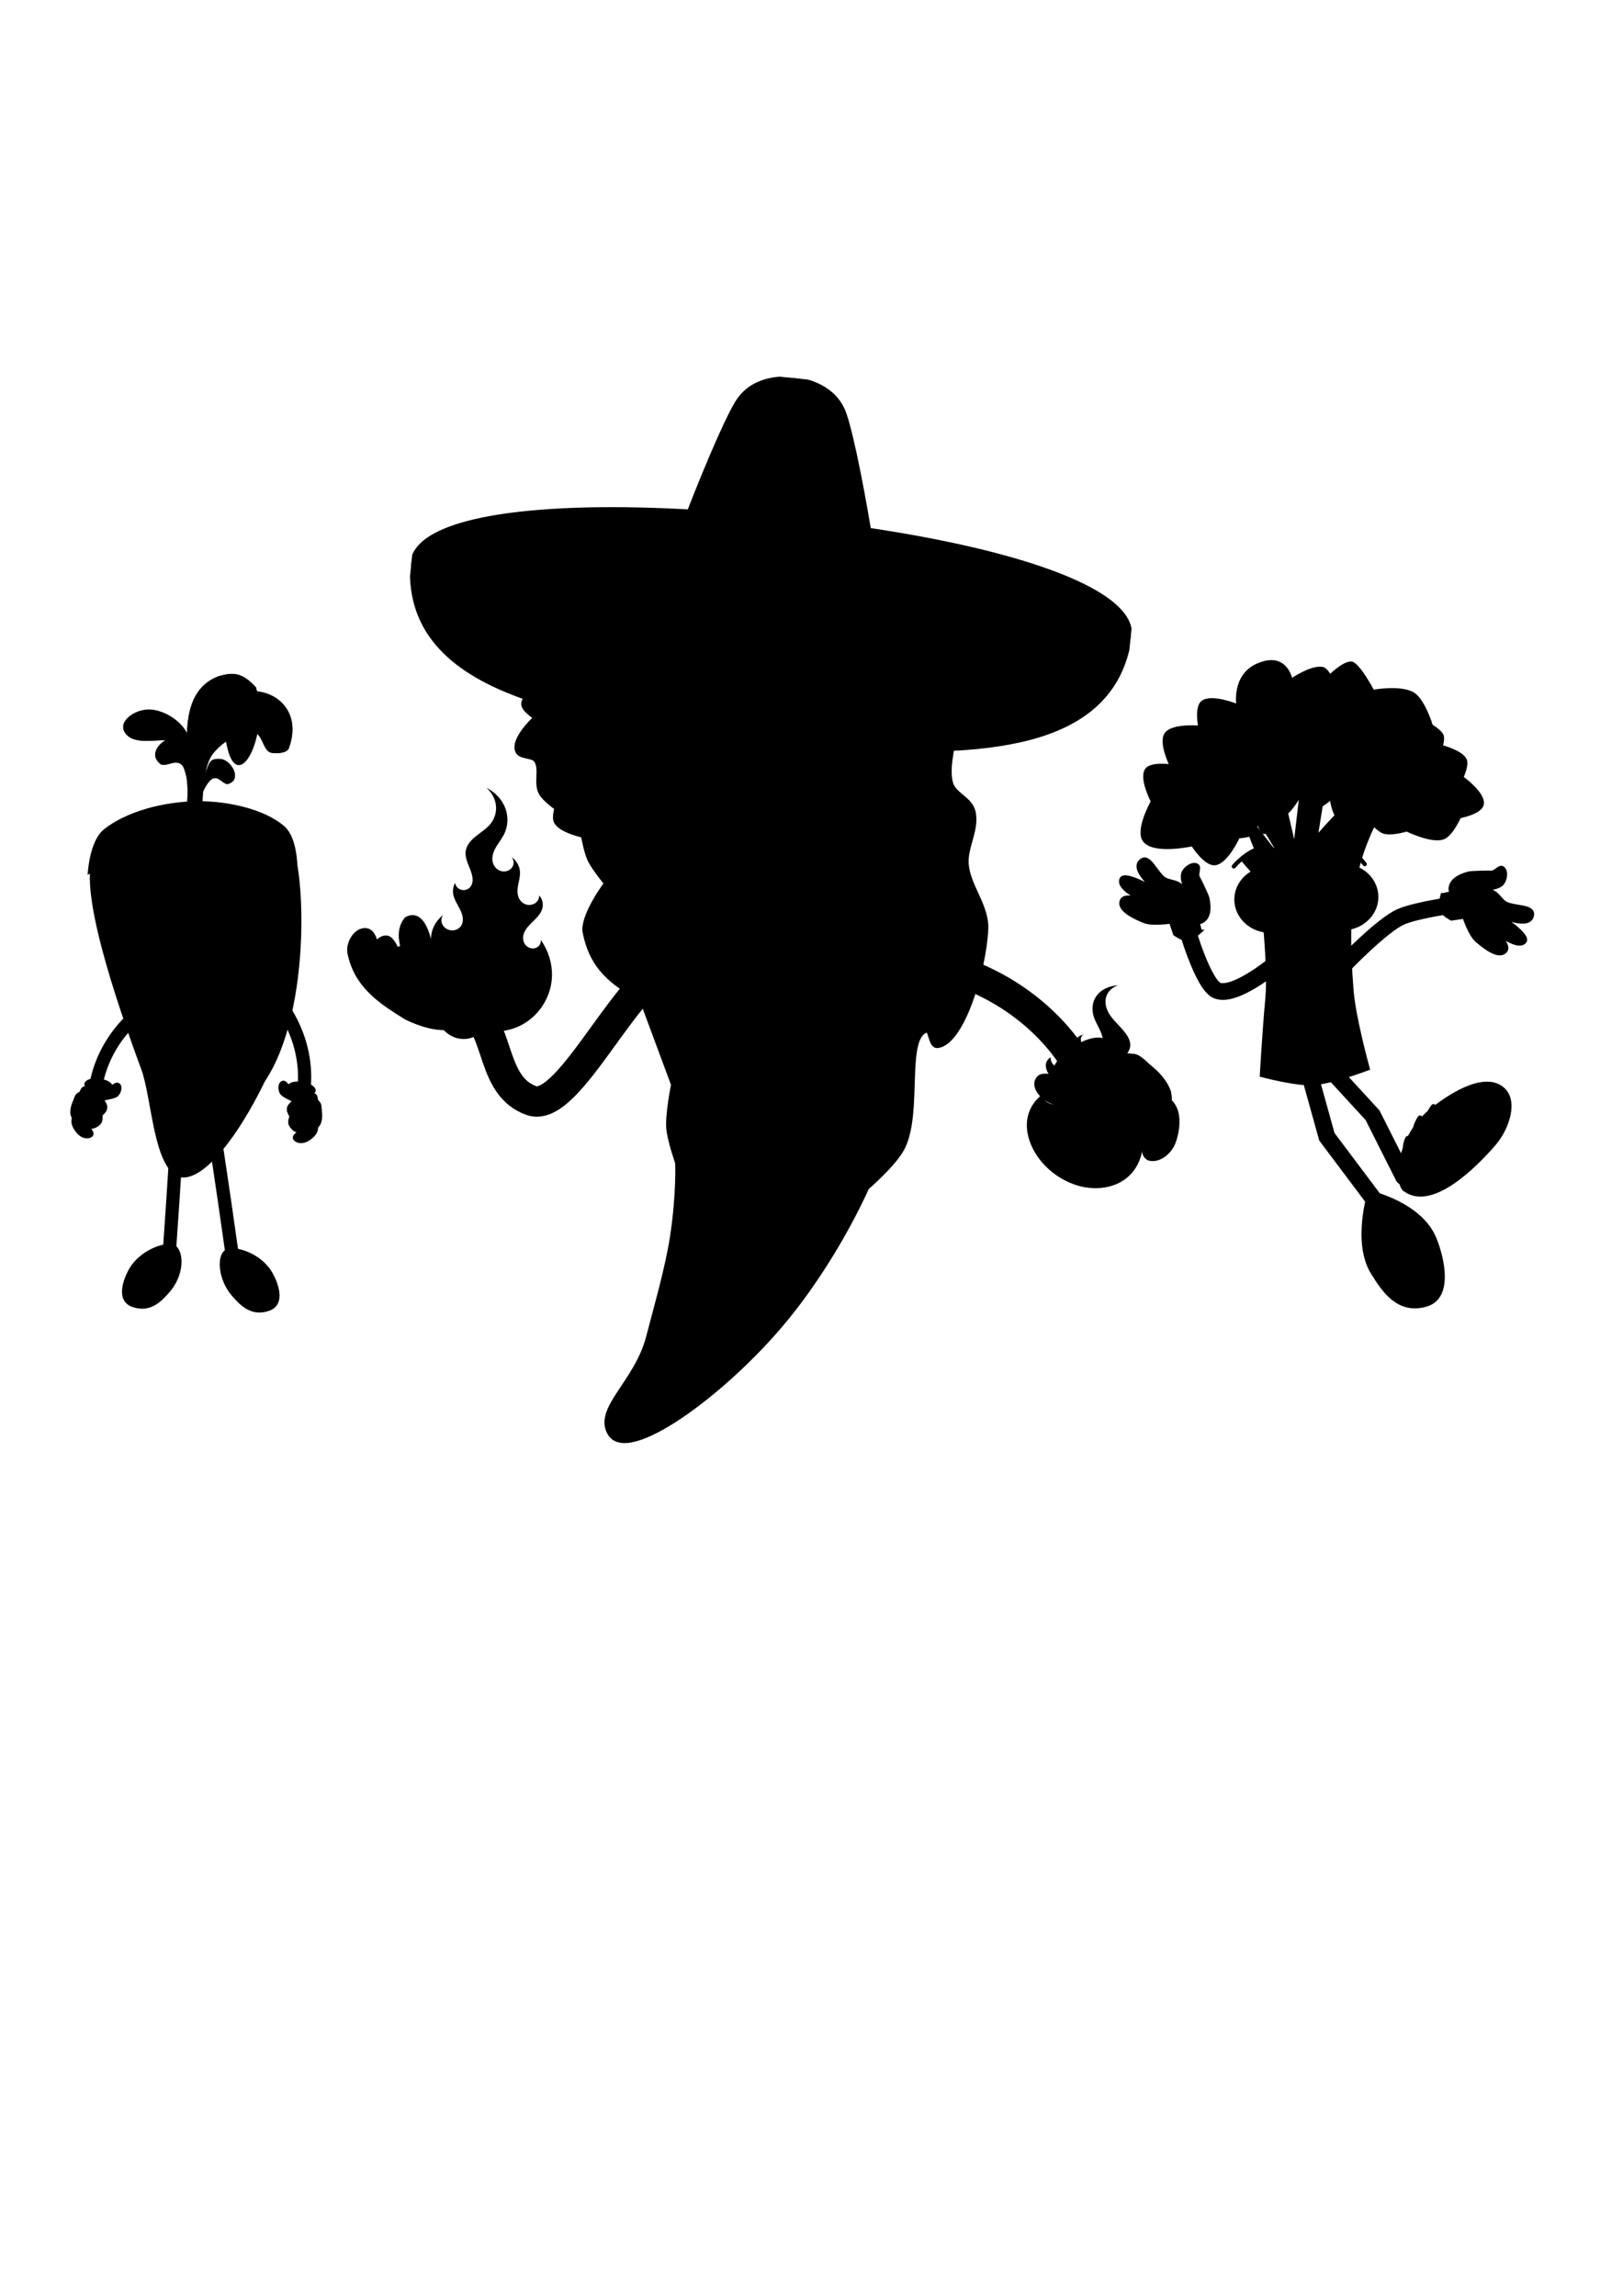 <?xml version="1.0" encoding="UTF-8" standalone="no"?>
<!-- Created with Inkscape (http://www.inkscape.org/) -->

<svg
   width="210mm"
   height="297mm"
   viewBox="0 0 210 297"
   version="1.1"
   id="svg1241"
   inkscape:version="1.1.2 (b8e25be8, 2022-02-05)"
   sodipodi:docname="logo.svg"
   inkscape:export-filename="/Users/nikikabatova/Desktop/unpocoLOGO/logo.png"
   inkscape:export-xdpi="96"
   inkscape:export-ydpi="96"
   xmlns:inkscape="http://www.inkscape.org/namespaces/inkscape"
   xmlns:sodipodi="http://sodipodi.sourceforge.net/DTD/sodipodi-0.dtd"
   xmlns="http://www.w3.org/2000/svg"
   xmlns:svg="http://www.w3.org/2000/svg">
  <sodipodi:namedview
     id="namedview1243"
     pagecolor="#505050"
     bordercolor="#eeeeee"
     borderopacity="1"
     inkscape:pageshadow="0"
     inkscape:pageopacity="0"
     inkscape:pagecheckerboard="0"
     inkscape:document-units="mm"
     showgrid="false"
     inkscape:zoom="0.37718708"
     inkscape:cx="436.1231"
     inkscape:cy="515.65923"
     inkscape:window-width="1440"
     inkscape:window-height="777"
     inkscape:window-x="0"
     inkscape:window-y="25"
     inkscape:window-maximized="0"
     inkscape:current-layer="layer1" />
  <defs
     id="defs1238">
    <rect
       x="5.337"
       y="343.329"
       width="709.784"
       height="88.945"
       id="rect4136" />
    <clipPath
       id="id1-7-7-4">
      <path
         d="M 38.48,37.539 H 336.52 V 179.047 H 38.48 Z m 0,0"
         clip-rule="nonzero"
         id="path1038-9-8-5" />
    </clipPath>
    <rect
       x="5.337"
       y="343.329"
       width="709.784"
       height="88.945"
       id="rect4136-5" />
  </defs>
  <g
     inkscape:label="logo"
     inkscape:groupmode="layer"
     id="layer1"
     style="display:inline">
    <g
       id="g1809"
       transform="matrix(0.524,0,0,0.524,80.441,95.359)">
      <path
         style="display:inline;fill:none;stroke:#000000;stroke-width:7.4;stroke-linecap:round;stroke-linejoin:miter;stroke-miterlimit:4;stroke-dasharray:none;stroke-opacity:1"
         d="m 112.332,80.69 c 0,0 -10.272,-19.967 -37.942,-25.238"
         id="path1556-4-9-0-7-8"
         sodipodi:nodetypes="cc" />
      <path
         style="display:inline;fill:none;stroke:#000000;stroke-width:7.5;stroke-linecap:round;stroke-linejoin:miter;stroke-miterlimit:4;stroke-dasharray:none;stroke-opacity:1"
         d="m -36.904,67.306 c 6.865,5.39 4.735,18.926 14.637,22.435 9.496,3.366 24.501,-32.73 35.493,-33.605"
         id="path1556-9-7-7-7-6"
         sodipodi:nodetypes="csc" />
      <path
         style="display:inline;fill:none;stroke:#000000;stroke-width:4.5;stroke-linecap:round;stroke-linejoin:miter;stroke-miterlimit:4;stroke-dasharray:none;stroke-opacity:1"
         d="m 112.332,80.69 c 0,0 -10.272,-19.967 -37.942,-25.238"
         id="path1556-4-9-4-2"
         sodipodi:nodetypes="cc" />
      <path
         style="display:inline;fill:none;stroke:#000000;stroke-width:4.5;stroke-linecap:round;stroke-linejoin:miter;stroke-miterlimit:4;stroke-dasharray:none;stroke-opacity:1"
         d="m -36.904,67.306 c 6.865,5.39 4.735,18.926 14.637,22.435 9.496,3.366 24.501,-32.73 35.493,-33.605"
         id="path1556-9-7-4-5"
         sodipodi:nodetypes="csc" />
      <g
         id="g13866-9-1"
         transform="matrix(0.512,0,0,0.512,15.009,-18.138)"
         style="display:inline;fill:#000000;stroke-width:2.932;stroke-miterlimit:4;stroke-dasharray:none">
        <path
           style="display:inline;fill:#000000;stroke:#000000;stroke-width:2.932;stroke-linecap:butt;stroke-linejoin:miter;stroke-miterlimit:4;stroke-dasharray:none;stroke-opacity:1"
           d="m 234.665,211.377 c 5.617,4.808 3.303,15.278 1.742,19.266 -2.366,5.903 -8.038,8.795 -11.537,7.426 -3.557,-2.207 -0.998,-8.528 0.653,-11.671 -1.938,3.523 -6.593,4.973 -10.341,4.572 -5.517,-0.591 -7.614,-1.911 -10.262,-8.381 l 2.207,0.218 -2.207,-0.218 c 0,0 -4.987,-1.356 -6.936,-2.939 -3.814,-3.465 -2.645,-6.456 -2.504,-11.211 l 2.504,-0.109 -5.116,0.109 c -1.466,0.031 -9.763,3.338 -13.715,2.612 -4.745,-1.241 -10.671,-7.474 -6.749,-11.211 1.291,-1.23 5.334,-0.435 5.334,-0.435 0,0 3.288,1.45 5.007,1.306 2.735,-0.229 7.511,-3.374 7.511,-3.374 0,0 -4.827,3.646 -7.559,3.374 -1.242,-0.123 -3.08,-1.504 -3.048,-2.753 0.081,-8.172 19.576,-20.544 24.866,-14.663 0.706,1.011 0,3.701 0,3.701 l 0.218,6.531"
           id="path9981-1-3"
           sodipodi:nodetypes="ccccsccccccscscscscccc" />
        <path
           style="display:inline;fill:#000000;stroke:#000000;stroke-width:2.932;stroke-linecap:butt;stroke-linejoin:miter;stroke-miterlimit:4;stroke-dasharray:none;stroke-opacity:1"
           d="m 224.216,194.288 c 4.227,3.303 8.218,7.401 9.905,12.409 1.22,6.485 0.423,19.536 -4.027,21.226 -5.752,-0.375 -6.18,-4.591 -6.749,-9.143"
           id="path9946-5-97"
           sodipodi:nodetypes="cccc" />
        <path
           style="display:inline;fill:#000000;stroke:#000000;stroke-width:2.932;stroke-linecap:butt;stroke-linejoin:miter;stroke-miterlimit:4;stroke-dasharray:none;stroke-opacity:1"
           d="m 213.984,189.498 c 0,0 3.225,-0.144 4.681,0.435 2.185,0.87 5.551,4.354 5.551,4.354 3.248,7.317 4.743,21.603 -0.871,24.491 -6.379,2.091 -7.978,-2.766 -9.579,-7.946"
           id="path9911-5-3"
           sodipodi:nodetypes="csccc" />
        <path
           style="display:inline;fill:#000000;stroke:#000000;stroke-width:2.932;stroke-linecap:butt;stroke-linejoin:miter;stroke-miterlimit:4;stroke-dasharray:none;stroke-opacity:1"
           d="m 196.459,192.764 c 0,0 7.661,-6.695 12.3,-6.531 2.052,0.072 5.225,3.265 5.225,3.265 0,0 2.262,5.48 2.721,8.381 0.418,3.745 0.967,10.978 -2.939,12.953 -5.023,0.913 -9.808,-5.285 -10.45,-9.579 -0.307,-2.601 1.415,-7.728 1.415,-7.728"
           id="path9876-5-7"
           sodipodi:nodetypes="csccccc" />
      </g>
      <g
         id="g8720-9-8-5"
         transform="matrix(0.934,-0.074,0.074,0.934,-62.027,-19.231)"
         style="display:inline;fill:#000000;stroke-width:1.6;stroke-miterlimit:4;stroke-dasharray:none">
        <g
           id="g7745-8-2-0"
           transform="matrix(-0.389,-0.119,-0.119,0.389,67.973,53.503)"
           style="fill:#000000;stroke-width:3.936;stroke-miterlimit:4;stroke-dasharray:none">
          <g
             id="g14410-8-9-2"
             transform="rotate(-7.545,116.039,146.849)"
             inkscape:transform-center-x="3.7390563"
             inkscape:transform-center-y="-0.83077561"
             style="fill:#000000;stroke-width:3.936;stroke-miterlimit:4;stroke-dasharray:none">
            <path
               style="fill:#000000;stroke:#000000;stroke-width:3.936;stroke-linecap:butt;stroke-linejoin:miter;stroke-miterlimit:4;stroke-dasharray:none;stroke-opacity:1"
               d="m 101.145,142.506 c -12.473,7.49 -23.781,-0.801 -25.281,-12.906 -0.791,-6.995 1.374,-15.7 6.915,-19.586 5.926,-2.443 10.3,-2.35 13.322,3.016 0,0 6.445,-7.787 10.64,-9.565 4.294,-1.82 9.883,-0.535 14.388,-2.36 2.591,-1.049 6.886,-4.784 6.886,-4.784 4.984,-7.913 12.787,-17.116 18.896,-10.019 2.548,7.499 -1.306,13.829 -5.339,19.475"
               id="path4293-8-8-1"
               sodipodi:nodetypes="ccccssccc" />
          </g>
        </g>
      </g>
      <g
         transform="matrix(0.006,0,0,0.006,204.726,-52.614)"
         id="g15226-0-2-8"
         style="display:inline;fill:#000000">
        <path
           d="m -39689,10856 c 216.38,185.26 358.72,443.54 391.58,711.08 32.86,267.54 -44.048,541.76 -211.38,755.89 -158.21,202.46 -387.47,345.85 -592.25,508.47 -102.39,81.313 -199.85,168.34 -278.59,269.82 -78.74,101.48 -138.3,218.09 -158.78,342.88 -26.745,163.02 14.47,331.34 72.082,489.97 57.612,158.63 131.62,312.59 176.31,474.38 33.424,120.99 49.834,248.93 17.534,368.2 -16.15,59.636 -44.337,116.18 -85.72,163.65 -41.383,47.47 -96.221,85.87 -158.78,106.18 -97.546,31.664 -212.71,17.317 -300.99,-37.015 -88.28,-54.332 -147.95,-147.93 -155.85,-244.5 -77.646,134.33 -107.27,292.48 -84.746,446.13 35.719,243.68 195.06,457.56 301.97,684.78 53.454,113.61 94.455,234.03 98.383,356.52 3.928,122.49 -31.871,248.49 -117.86,338.98 -70.918,74.626 -173.98,121.56 -282.49,129.55 -108.51,7.996 -221.22,-23.745 -308.79,-86.693 -87.57,-62.948 -149.12,-156.25 -168.52,-256.19 -19.4,-99.94 3.098,-205.31 62.342,-288.33 -162.8,128.14 -293.22,291.38 -378.92,473.41 -102.84,218.43 -140.47,464.07 -108.12,704.27 32.343,240.2 134.54,474.07 293.2,670.17 -17.225,209.44 -12.575,421.18 12.663,631.21 64.947,540.47 277.06,1076.5 653.61,1503 376.55,426.5 924.42,735.28 1508.9,792.91 384.69,37.931 774.86,-32.166 1117.3,-186.05 342.44,-153.884 637.7,-390.13 864.02,-672.12 326.67,-407.05 511.08,-912.61 521.14,-1427 10.06,-514.39 -154.46,-1035.9 -464.64,-1472.8 17.794,96.532 -16.132,199.41 -88.642,267.88 -72.51,68.47 -181.77,101.26 -286.38,86.693 -93.826,-13.066 -181.75,-62.803 -242.55,-131.5 -60.8,-68.697 -95.528,-155.37 -105.2,-242.55 -9.671,-87.187 4.885,-174.66 36.042,-256.19 31.154,-81.53 78.798,-157.35 133.45,-226.96 109.3,-139.21 247.71,-255.39 370.15,-384.76 122.44,-129.37 231.61,-278.52 262.03,-450.03 30.061,-169.48 -22.818,-351.95 -141.24,-488.99 3.179,70.079 -14.594,140.15 -50.653,200.66 -36.057,60.515 -89.775,111.29 -154.88,145.14 -65.105,33.85 -141.46,51.08 -217.22,48.705 -75.76,-2.375 -151.24,-24.41 -216.25,-62.342 -109.71,-64.016 -185.28,-172.06 -222.09,-286.38 -36.81,-114.32 -37.444,-234.57 -23.378,-351.65 28.133,-234.14 115.24,-463.33 90.59,-699.4 -23.069,-220.98 -149.34,-434.13 -339.96,-573.74 50.326,64.18 79.037,142.06 80.85,220.14 1.813,78.08 -22.765,156 -70.135,219.17 -47.37,63.17 -116.72,111.43 -195.79,136.37 -79.07,24.94 -167.78,26.387 -249.37,3.897 -77.65,-21.403 -148.62,-63.835 -204.56,-118.84 -55.941,-55.005 -97.317,-122.61 -122.74,-193.84 -50.836,-142.47 -38.158,-297.66 8.767,-438.34 93.847,-281.35 315.24,-506.98 446.13,-774.4 161.82,-330.59 177.53,-723.8 42.86,-1073.4 -134.67,-349.6 -418.35,-652.33 -774.4,-826.03 z m 765.63,5416.9 c 3.158,12.144 4.722,24.669 4.87,37.015 -0.148,-12.346 -1.763,-24.934 -4.87,-37.015 z m 3.896,55.523 c -1.371,11.897 -4.641,23.76 -8.767,35.067 4.097,-11.367 7.368,-23.142 8.767,-35.067 z m -563.02,915.64 c 22.341,0.879 44.207,3.412 66.238,6.818 -22.03,-3.405 -43.897,-5.939 -66.238,-6.818 z m -1028.6,22.404 c -6.186,28.994 -7.279,59.133 -2.922,88.642 -4.414,-29.517 -3.24,-59.645 2.922,-88.642 z m 1223.5,18.508 c 20.555,8.015 41.003,17.177 60.393,27.274 38.78,20.193 74.743,44.455 107.15,72.083 -32.404,-27.625 -68.373,-51.893 -107.15,-72.083 -19.388,-10.095 -39.839,-19.261 -60.393,-27.274 z m -24.352,195.79 c 7.404,20.241 12.843,41.511 17.533,62.342 -4.765,-21.092 -10.036,-41.848 -17.533,-62.342 z m 700.37,26.301 c -4.096,27.731 -6.806,55.78 -7.793,83.771 1.038,-28.26 3.542,-55.798 7.793,-83.771 z m -1791.3,27.274 c 16.955,12.639 35.136,23.81 54.549,33.119 -19.643,-9.354 -37.424,-20.344 -54.549,-33.119 z m 1783.6,101.3 c 1.295,35.893 6.048,71.004 13.637,106.18 -7.517,-34.897 -12.353,-70.595 -13.637,-106.18 z m -337.03,154.88 c -2.4,19.634 -5.638,39.268 -10.715,58.446 5.088,-19.175 8.299,-38.817 10.715,-58.446 z m 589.32,366.26 c 20.171,20.445 40.79,39.975 63.316,58.446 -22.327,-18.28 -43.309,-38.166 -63.316,-58.446 z m 511.4,58.446 c -5.662,9.648 -12.069,18.75 -19.481,27.274 7.433,-8.603 13.819,-17.626 19.481,-27.274 z m -1278,42.86 c 1.987,10.123 4.938,20.564 8.766,30.196 -3.885,-9.769 -6.831,-19.927 -8.766,-30.196 z m 905.9,8.766 c 13.367,7.544 27.59,15.306 41.885,21.43 -14.519,-6.22 -28.32,-13.77 -41.885,-21.43 z m -876.68,57.472 c 3.76,4.931 8.28,9.22 12.663,13.637 -4.622,-4.639 -8.76,-8.518 -12.663,-13.637 z m -581.53,135.4 c -5.122,17.879 -9.631,36.313 -12.663,54.549 3.102,-18.539 7.38,-36.381 12.663,-54.549 z m 802.65,334.11 c -17.967,28.486 -39.43,54.981 -64.289,78.901 24.797,-24.077 46.322,-50.415 64.289,-78.901 z m -1826.4,168.52 c 11.546,28.697 24.693,57.602 37.989,85.72 -13.403,-28.32 -26.375,-56.824 -37.989,-85.72 z"
           fill="#ff0000"
           id="path15220-8-0-7"
           style="fill:#000000;fill-opacity:1" />
        <g
           transform="matrix(31.171,0,0,31.171,-50256,7336.1)"
           id="g15224-7-7-1"
           style="fill:#000000">
          <path
             d="m 346.5,235.16 c -8.256,5.628 -14.584,13.511 -17.938,22.344 -3.354,8.833 -3.739,18.6 -1.094,27.75 1.739,6.018 4.735,11.718 6.688,17.688 0.976,2.985 1.703,6.035 1.844,9.125 0.141,3.09 -0.313,6.22 -1.594,9.062 -1.096,2.433 -2.818,4.659 -5.188,6.188 -2.37,1.528 -5.42,2.315 -8.344,1.875 -2.808,-0.423 -5.391,-1.978 -6.906,-4.156 -1.516,-2.179 -1.932,-4.936 -1.094,-7.344 -6.492,9.915 -10.13,21.336 -10.469,32.938 -0.271,9.292 1.608,18.778 6.125,27.25 4.517,8.472 11.777,15.916 20.938,20.5 10.139,5.074 22.353,6.43 33.469,4.031 11.116,-2.399 21.056,-8.481 27.781,-16.688 9.37,-11.434 12.309,-26.966 7.75,-40.812 0.307,1.392 0.07,2.887 -0.656,4.125 -0.727,1.238 -1.933,2.208 -3.375,2.75 -1.136,0.424 -2.416,0.592 -3.656,0.5 -1.241,-0.092 -2.431,-0.421 -3.562,-0.906 -2.263,-0.969 -4.147,-2.531 -5.812,-4.219 -4.595,-4.657 -7.872,-10.578 -8.094,-16.719 -0.138,-3.819 0.904,-7.553 2,-11.219 1.096,-3.666 2.278,-7.348 2.5,-11.156 0.289,-4.962 -1.12,-10.028 -4,-14.344 -2.88,-4.316 -7.228,-7.884 -12.281,-10.062 1.34,1.064 2.168,2.666 2.188,4.25 0.019,1.584 -0.78,3.123 -2.094,4.156 -1.062,0.835 -2.424,1.315 -3.844,1.438 -1.42,0.123 -2.877,-0.09 -4.219,-0.562 -2.683,-0.945 -4.863,-2.802 -6.688,-4.812 -5.489,-6.048 -8.389,-13.752 -9.188,-21.438 -1.151,-11.08 2.008,-22.393 8.812,-31.531 z m -0.875,82.719 c 5.734,0.226 11.296,3.122 14.344,7.469 3.048,4.347 3.502,10.019 1.156,14.625 -0.7,1.375 -1.643,2.651 -2.469,3.969 -0.826,1.317 -1.566,2.695 -1.844,4.188 -0.278,1.493 -0.027,3.14 0.938,4.406 0.482,0.633 1.129,1.14 1.906,1.469 0.777,0.329 1.663,0.461 2.5,0.312 0.653,-0.116 1.264,-0.382 1.75,-0.781 0.486,-0.399 0.853,-0.933 1.031,-1.5 0.561,1.064 1.006,2.179 1.344,3.312 1.218,4.09 0.868,8.595 -1.438,12.25 -1.153,1.828 -2.783,3.404 -4.75,4.562 -1.967,1.158 -4.284,1.88 -6.656,2 -3.997,0.203 -8.052,-1.326 -10.812,-3.938 -2.76,-2.611 -4.228,-6.233 -4.125,-9.781 0.07,-2.414 0.844,-4.771 1.938,-6.969 1.093,-2.198 2.527,-4.237 4,-6.25 2.946,-4.025 6.16,-8.094 7.25,-12.812 0.68,-2.945 0.46,-6.056 -0.594,-8.938 -1.054,-2.881 -2.955,-5.527 -5.469,-7.594 z"
             fill="#ffff00"
             id="path15222-6-4-5"
             style="fill:#000000;fill-opacity:1" />
        </g>
      </g>
      <g
         transform="matrix(-0.006,-0.002,-8.1067356e-4,0.005,-106.742,-72.406)"
         id="g15226-0-1-8-5"
         style="display:inline;fill:#000000">
        <path
           d="m -39689,10856 c 216.38,185.26 358.72,443.54 391.58,711.08 32.86,267.54 -44.048,541.76 -211.38,755.89 -158.21,202.46 -387.47,345.85 -592.25,508.47 -102.39,81.313 -199.85,168.34 -278.59,269.82 -78.74,101.48 -138.3,218.09 -158.78,342.88 -26.745,163.02 14.47,331.34 72.082,489.97 57.612,158.63 131.62,312.59 176.31,474.38 33.424,120.99 49.834,248.93 17.534,368.2 -16.15,59.636 -44.337,116.18 -85.72,163.65 -41.383,47.47 -96.221,85.87 -158.78,106.18 -97.546,31.664 -212.71,17.317 -300.99,-37.015 -88.28,-54.332 -147.95,-147.93 -155.85,-244.5 -77.646,134.33 -107.27,292.48 -84.746,446.13 35.719,243.68 195.06,457.56 301.97,684.78 53.454,113.61 94.455,234.03 98.383,356.52 3.928,122.49 -31.871,248.49 -117.86,338.98 -70.918,74.626 -173.98,121.56 -282.49,129.55 -108.51,7.996 -221.22,-23.745 -308.79,-86.693 -87.57,-62.948 -149.12,-156.25 -168.52,-256.19 -19.4,-99.94 3.098,-205.31 62.342,-288.33 -162.8,128.14 -293.22,291.38 -378.92,473.41 -102.84,218.43 -140.47,464.07 -108.12,704.27 32.343,240.2 134.54,474.07 293.2,670.17 -17.225,209.44 -12.575,421.18 12.663,631.21 64.947,540.47 277.06,1076.5 653.61,1503 376.55,426.5 924.42,735.28 1508.9,792.91 384.69,37.931 774.86,-32.166 1117.3,-186.05 342.44,-153.884 637.7,-390.13 864.02,-672.12 326.67,-407.05 511.08,-912.61 521.14,-1427 10.06,-514.39 -154.46,-1035.9 -464.64,-1472.8 17.794,96.532 -16.132,199.41 -88.642,267.88 -72.51,68.47 -181.77,101.26 -286.38,86.693 -93.826,-13.066 -181.75,-62.803 -242.55,-131.5 -60.8,-68.697 -95.528,-155.37 -105.2,-242.55 -9.671,-87.187 4.885,-174.66 36.042,-256.19 31.154,-81.53 78.798,-157.35 133.45,-226.96 109.3,-139.21 247.71,-255.39 370.15,-384.76 122.44,-129.37 231.61,-278.52 262.03,-450.03 30.061,-169.48 -22.818,-351.95 -141.24,-488.99 3.179,70.079 -14.594,140.15 -50.653,200.66 -36.057,60.515 -89.775,111.29 -154.88,145.14 -65.105,33.85 -141.46,51.08 -217.22,48.705 -75.76,-2.375 -151.24,-24.41 -216.25,-62.342 -109.71,-64.016 -185.28,-172.06 -222.09,-286.38 -36.81,-114.32 -37.444,-234.57 -23.378,-351.65 28.133,-234.14 115.24,-463.33 90.59,-699.4 -23.069,-220.98 -149.34,-434.13 -339.96,-573.74 50.326,64.18 79.037,142.06 80.85,220.14 1.813,78.08 -22.765,156 -70.135,219.17 -47.37,63.17 -116.72,111.43 -195.79,136.37 -79.07,24.94 -167.78,26.387 -249.37,3.897 -77.65,-21.403 -148.62,-63.835 -204.56,-118.84 -55.941,-55.005 -97.317,-122.61 -122.74,-193.84 -50.836,-142.47 -38.158,-297.66 8.767,-438.34 93.847,-281.35 315.24,-506.98 446.13,-774.4 161.82,-330.59 177.53,-723.8 42.86,-1073.4 -134.67,-349.6 -418.35,-652.33 -774.4,-826.03 z m 765.63,5416.9 c 3.158,12.144 4.722,24.669 4.87,37.015 -0.148,-12.346 -1.763,-24.934 -4.87,-37.015 z m 3.896,55.523 c -1.371,11.897 -4.641,23.76 -8.767,35.067 4.097,-11.367 7.368,-23.142 8.767,-35.067 z m -563.02,915.64 c 22.341,0.879 44.207,3.412 66.238,6.818 -22.03,-3.405 -43.897,-5.939 -66.238,-6.818 z m -1028.6,22.404 c -6.186,28.994 -7.279,59.133 -2.922,88.642 -4.414,-29.517 -3.24,-59.645 2.922,-88.642 z m 1223.5,18.508 c 20.555,8.015 41.003,17.177 60.393,27.274 38.78,20.193 74.743,44.455 107.15,72.083 -32.404,-27.625 -68.373,-51.893 -107.15,-72.083 -19.388,-10.095 -39.839,-19.261 -60.393,-27.274 z m -24.352,195.79 c 7.404,20.241 12.843,41.511 17.533,62.342 -4.765,-21.092 -10.036,-41.848 -17.533,-62.342 z m 700.37,26.301 c -4.096,27.731 -6.806,55.78 -7.793,83.771 1.038,-28.26 3.542,-55.798 7.793,-83.771 z m -1791.3,27.274 c 16.955,12.639 35.136,23.81 54.549,33.119 -19.643,-9.354 -37.424,-20.344 -54.549,-33.119 z m 1783.6,101.3 c 1.295,35.893 6.048,71.004 13.637,106.18 -7.517,-34.897 -12.353,-70.595 -13.637,-106.18 z m -337.03,154.88 c -2.4,19.634 -5.638,39.268 -10.715,58.446 5.088,-19.175 8.299,-38.817 10.715,-58.446 z m 589.32,366.26 c 20.171,20.445 40.79,39.975 63.316,58.446 -22.327,-18.28 -43.309,-38.166 -63.316,-58.446 z m 511.4,58.446 c -5.662,9.648 -12.069,18.75 -19.481,27.274 7.433,-8.603 13.819,-17.626 19.481,-27.274 z m -1278,42.86 c 1.987,10.123 4.938,20.564 8.766,30.196 -3.885,-9.769 -6.831,-19.927 -8.766,-30.196 z m 905.9,8.766 c 13.367,7.544 27.59,15.306 41.885,21.43 -14.519,-6.22 -28.32,-13.77 -41.885,-21.43 z m -876.68,57.472 c 3.76,4.931 8.28,9.22 12.663,13.637 -4.622,-4.639 -8.76,-8.518 -12.663,-13.637 z m -581.53,135.4 c -5.122,17.879 -9.631,36.313 -12.663,54.549 3.102,-18.539 7.38,-36.381 12.663,-54.549 z m 802.65,334.11 c -17.967,28.486 -39.43,54.981 -64.289,78.901 24.797,-24.077 46.322,-50.415 64.289,-78.901 z m -1826.4,168.52 c 11.546,28.697 24.693,57.602 37.989,85.72 -13.403,-28.32 -26.375,-56.824 -37.989,-85.72 z"
           fill="#ff0000"
           id="path15220-8-6-5-8"
           style="fill:#000000;fill-opacity:1" />
        <g
           transform="matrix(31.171,0,0,31.171,-50256,7336.1)"
           id="g15224-7-0-8-5"
           style="fill:#000000">
          <path
             d="m 346.5,235.16 c -8.256,5.628 -14.584,13.511 -17.938,22.344 -3.354,8.833 -3.739,18.6 -1.094,27.75 1.739,6.018 4.735,11.718 6.688,17.688 0.976,2.985 1.703,6.035 1.844,9.125 0.141,3.09 -0.313,6.22 -1.594,9.062 -1.096,2.433 -2.818,4.659 -5.188,6.188 -2.37,1.528 -5.42,2.315 -8.344,1.875 -2.808,-0.423 -5.391,-1.978 -6.906,-4.156 -1.516,-2.179 -1.932,-4.936 -1.094,-7.344 -6.492,9.915 -10.13,21.336 -10.469,32.938 -0.271,9.292 1.608,18.778 6.125,27.25 4.517,8.472 11.777,15.916 20.938,20.5 10.139,5.074 22.353,6.43 33.469,4.031 11.116,-2.399 21.056,-8.481 27.781,-16.688 9.37,-11.434 12.309,-26.966 7.75,-40.812 0.307,1.392 0.07,2.887 -0.656,4.125 -0.727,1.238 -1.933,2.208 -3.375,2.75 -1.136,0.424 -2.416,0.592 -3.656,0.5 -1.241,-0.092 -2.431,-0.421 -3.562,-0.906 -2.263,-0.969 -4.147,-2.531 -5.812,-4.219 -4.595,-4.657 -7.872,-10.578 -8.094,-16.719 -0.138,-3.819 0.904,-7.553 2,-11.219 1.096,-3.666 2.278,-7.348 2.5,-11.156 0.289,-4.962 -1.12,-10.028 -4,-14.344 -2.88,-4.316 -7.228,-7.884 -12.281,-10.062 1.34,1.064 2.168,2.666 2.188,4.25 0.019,1.584 -0.78,3.123 -2.094,4.156 -1.062,0.835 -2.424,1.315 -3.844,1.438 -1.42,0.123 -2.877,-0.09 -4.219,-0.562 -2.683,-0.945 -4.863,-2.802 -6.688,-4.812 -5.489,-6.048 -8.389,-13.752 -9.188,-21.438 -1.151,-11.08 2.008,-22.393 8.812,-31.531 z m -0.875,82.719 c 5.734,0.226 11.296,3.122 14.344,7.469 3.048,4.347 3.502,10.019 1.156,14.625 -0.7,1.375 -1.643,2.651 -2.469,3.969 -0.826,1.317 -1.566,2.695 -1.844,4.188 -0.278,1.493 -0.027,3.14 0.938,4.406 0.482,0.633 1.129,1.14 1.906,1.469 0.777,0.329 1.663,0.461 2.5,0.312 0.653,-0.116 1.264,-0.382 1.75,-0.781 0.486,-0.399 0.853,-0.933 1.031,-1.5 0.561,1.064 1.006,2.179 1.344,3.312 1.218,4.09 0.868,8.595 -1.438,12.25 -1.153,1.828 -2.783,3.404 -4.75,4.562 -1.967,1.158 -4.284,1.88 -6.656,2 -3.997,0.203 -8.052,-1.326 -10.812,-3.938 -2.76,-2.611 -4.228,-6.233 -4.125,-9.781 0.07,-2.414 0.844,-4.771 1.938,-6.969 1.093,-2.198 2.527,-4.237 4,-6.25 2.946,-4.025 6.16,-8.094 7.25,-12.812 0.68,-2.945 0.46,-6.056 -0.594,-8.938 -1.054,-2.881 -2.955,-5.527 -5.469,-7.594 z"
             fill="#ffff00"
             id="path15222-6-0-3-6"
             style="fill:#000000;fill-opacity:1" />
        </g>
      </g>
      <path
         style="display:inline;fill:#000000;stroke:#000000;stroke-width:1.5;stroke-linecap:round;stroke-linejoin:miter;stroke-miterlimit:4;stroke-dasharray:none;stroke-opacity:1"
         d="m -39.9,70.892 c -1.481,0.572 -3.028,0.764 -4.595,0.685 -2.901,-0.145 -5.868,-1.216 -8.597,-2.51 -6.859,-4.234 -12.284,-8.025 -13.885,-15.811 -0.444,-2.158 1.339,-5.538 3.771,-5.364 2.043,0.146 2.327,3.687 2.327,3.687 0,0 -0.616,1.339 -0.794,2.367 -0.151,0.873 -0.312,1.759 -0.28,2.644 0.044,1.199 0.641,3.543 0.641,3.543 0,0 -0.763,-3.208 -0.632,-4.9 0.103,-1.336 1.065,-3.654 1.065,-3.654 0,0 1.352,-2.054 2.87,-1.85 1.236,0.166 2.29,2.959 2.29,2.959 0,0 -1.691,2.737 -1.94,4.285 -0.17,1.053 1.074,5.542 1.074,5.542 0,0 -1.403,-4.127 -0.935,-6.115 0.369,-1.569 1.802,-3.711 1.802,-3.711 0,0 1.647,-0.717 2.311,-0.313 1.817,1.103 1.931,3.856 2.155,6.003 0,0 -0.582,1.44 -0.611,2.211 0.083,2.166 0.434,2.584 1.795,5.338 0,0 -1.817,-3.249 -1.729,-5.101 0.022,-1.18 1.314,-6.319 4.006,-5.059 1.917,0.874 0.978,2.903 1.539,4.5 l 1.138,3.236 -0.703,-2.203 c 3.08,-0.277 6.781,-1.299 8.824,1.477 0.949,1.722 0.55,2.826 0.093,4.529"
         id="path4258-7-0-7"
         sodipodi:nodetypes="cscsscsscscscscscacccccscccc" />
      <path
         style="display:inline;fill:#000000;fill-opacity:1;stroke:#000000;stroke-width:1.7;stroke-linecap:butt;stroke-linejoin:miter;stroke-miterlimit:4;stroke-dasharray:none;stroke-opacity:1"
         d="m -15.079,-15.76 c -1.063,0.978 2.232,2.72 1.609,4.024 -1.573,3.292 -9.478,-0.295 -10.461,3.219 -0.435,1.555 3.219,3.621 3.219,3.621 0,0 -5.684,5.038 -4.828,8.047 0.473,1.662 3.601,0.973 4.607,2.378 1.579,2.204 -0.045,5.639 1.207,8.044 0.854,1.64 4.022,3.821 4.022,3.821 0,0 -0.778,2.434 -0.201,3.419 1.243,2.121 6.636,3.218 6.636,3.218 0,0 0.73,4.146 1.609,6.033 1.036,2.225 4.223,6.033 4.223,6.033 0,0 -5.605,7.379 -5.43,11.664 1.713,9.229 6.897,12.758 14.077,16.893 l 7.843,21.116 c 0,0 -1.453,7.091 -1.207,10.658 0.205,2.968 2.212,8.647 2.212,8.647 0,0 0.328,7.709 -1.264,18.205 -1.153,7.601 -3.81,16.788 -5.943,24.973 -2.938,11.275 -13.12,17.746 -9.485,23.587 4.246,6.821 26.699,-9.401 41.341,-26.5 13.725,-16.028 21.579,-34.268 21.579,-34.268 0,0 6.823,-5.866 8.808,-9.778 4.5,-8.867 0.038,-27.344 6.099,-29.2 1.513,-0.463 1.246,4.024 2.815,3.821 5.766,-0.746 11.187,-18.285 11.664,-28.556 0.257,-5.529 -4.345,-10.373 -4.826,-15.887 -0.388,-4.44 2.851,-8.993 1.609,-13.273 -0.797,-2.745 -4.625,-3.894 -5.43,-6.636 -1.976,-6.734 4.301,-18.581 1.108,-24.83 -27.457,-15.232 -71.101,-26.519 -97.213,-2.492 z"
         id="path961-9-6-9"
         sodipodi:nodetypes="ssscssscscsccccscsssscasssasscs" />
      <path
         fill="#000000"
         d="m 75.152,2.672 c 0.577,6.737 1.65,10.966 1.65,10.966 0,0 -0.807,-4.242 -0.896,-11.001"
         fill-opacity="1"
         fill-rule="nonzero"
         id="path1067-9-2-4"
         style="display:inline;stroke-width:1.84"
         sodipodi:nodetypes="ccc" />
      <path
         fill="#ffffff"
         d="m 63.744,-34.456 c 6.314,0.975 12.584,2.308 18.683,4.256 3.119,1.004 6.195,2.175 9.152,3.615 2.951,1.444 5.799,3.159 8.303,5.334 -2.602,-2.046 -5.502,-3.602 -8.491,-4.888 -2.997,-1.277 -6.09,-2.283 -9.221,-3.121 -5.973,-1.584 -12.078,-2.58 -18.207,-3.234 0.108,1.012 0.199,1.992 0.279,2.931 9.662,1.133 18.916,4.915 26.619,10.82 -7.961,-5.322 -17.181,-8.383 -26.477,-8.906 0.074,1.2 0.114,2.292 0.106,3.237 13.839,3.403 22.303,6.238 27.228,8.159 6.669,-0.164 12.217,-0.68 16.675,-1.545 1.779,-0.314 3.368,-0.678 4.79,-1.067 -0.018,-0.029 -0.032,-0.056 -0.048,-0.08 -4.409,-6.778 -23.014,-13.276 -49.667,-17.779 0.096,0.759 0.187,1.515 0.277,2.267"
         fill-opacity="1"
         fill-rule="nonzero"
         id="path1043-0-5"
         style="display:inline;fill:#000000;fill-opacity:1;stroke-width:0.616" />
      <path
         fill="#ffffff"
         d="m -45.059,-47.605 c 13.211,-6.325 36.888,-5.898 36.888,-5.898 -11.552,0.97 -36.527,3.795 -41.098,12.514 0.763,0.908 2.035,2.179 4.066,3.606 l 0.533,-6.811 4.929,6.236 3.815,-10.518 5.578,7.06 -0.029,0.012 c 0.046,-0.01 0.087,-0.021 0.135,-0.033 l 5.924,-8.991 7.157,6.981 c 0.844,-0.08 1.71,-0.15 2.59,-0.216 l 7.081,-7.838 5.494,7.35 c 0.723,-0.008 1.453,-0.01 2.19,-0.011 l 7.009,-7.756 5.254,7.029 c 1.199,-3.362 2.416,-6.604 3.397,-9.157 -33.228,-1.788 -57.519,1.026 -64.303,7.849 -0.812,0.817 -1.334,1.665 -1.587,2.56 1.003,-1.462 2.589,-2.825 4.976,-3.968"
         fill-opacity="1"
         fill-rule="nonzero"
         id="path1045-9-6"
         style="display:inline;fill:#000000;fill-opacity:1;stroke-width:0.616" />
      <path
         fill="#ffffff"
         d="m 62.978,-40.378 5.869,-5.185 5.22,8.92 c 0.987,0.204 1.959,0.409 2.914,0.617 l 7.4,-6.183 5.101,9.298 c 0.688,0.195 1.36,0.397 2.024,0.599 l 8.647,-5.031 3.318,9.421 c 1.144,0.521 2.211,1.044 3.201,1.577 l 9.008,-4.969 -2.661,9.419 c 0.499,0.502 0.923,1.006 1.287,1.512 l 7.738,-5.025 -1.454,3.602 c 2.083,-1.184 3.068,-2.198 3.366,-2.536 0.307,-1.377 0.008,-2.745 -0.925,-4.178 -5.253,-8.069 -28.485,-15.782 -61.409,-20.812 0.409,2.519 0.896,5.666 1.358,8.952"
         fill-opacity="1"
         fill-rule="nonzero"
         id="path1047-5-3"
         style="display:inline;fill:#000000;fill-opacity:1;stroke-width:0.616" />
      <path
         fill="#ffffff"
         d="m -40.713,-34.805 c -0.023,0.02 -0.042,0.043 -0.064,0.068 1.308,0.67 2.785,1.348 4.455,2.015 9.587,4.025 25.071,7.407 46.998,10.247 -1.354,-0.52 -2.519,-1.002 -3.508,-1.43 -1.163,-0.528 -2.102,-0.963 -2.846,-1.346 -0.743,-0.393 -1.304,-0.707 -1.717,-0.951 -0.832,-0.489 -1.091,-0.7 -1.091,-0.7 0,0 0.332,0.019 1.265,0.218 0.468,0.098 1.084,0.244 1.884,0.451 0.804,0.197 1.798,0.434 3.01,0.761 0.186,0.047 0.388,0.097 0.585,0.147 -0.311,-0.547 -0.512,-1.151 -0.596,-1.824 -0.171,-0.971 0.188,-2.96 0.851,-5.489 -4.201,-0.418 -8.433,-0.628 -12.665,-0.519 -2.21,0.063 -4.421,0.211 -6.611,0.553 -2.179,0.355 -4.375,0.861 -6.346,1.985 1.894,-1.269 4.089,-1.946 6.266,-2.463 2.192,-0.508 4.416,-0.822 6.643,-1.048 4.4,-0.435 8.821,-0.534 13.24,-0.405 0.259,-0.887 0.543,-1.816 0.846,-2.776 -6.438,-0.572 -12.919,-0.814 -19.392,-0.568 -3.326,0.138 -6.654,0.402 -9.948,0.958 -3.275,0.576 -6.58,1.375 -9.522,3.103 2.867,-1.87 6.169,-2.847 9.444,-3.584 3.292,-0.719 6.632,-1.149 9.98,-1.451 6.669,-0.577 13.367,-0.646 20.053,-0.36 0.311,-0.944 0.636,-1.903 0.967,-2.87 -26.977,-1.021 -46.485,1.543 -52.182,7.276"
         fill-opacity="1"
         fill-rule="nonzero"
         id="path1049-6-2"
         style="display:inline;fill:#000000;fill-opacity:1;stroke-width:0.616" />
      <g
         clip-path="url(#id1-7-7-4)"
         id="g1053-2-6"
         transform="matrix(0.596,0.061,-0.065,0.631,-66.793,-123.758)"
         style="display:inline;fill:#000000;stroke:none">
        <path
           fill="#000000"
           d="m 41.98,129.805 c 3.68,3.156 10.789,7.539 23.375,10.922 22.844,6.559 61.672,9.367 122.133,8.855 60.5,0.523 99.312,-2.297 122.133,-8.848 2.598,-0.699 4.949,-1.441 7.102,-2.203 -4.996,2.484 -10.332,4.398 -15.879,5.641 9.035,-0.641 18.062,-3.07 26.43,-7.16 -3.07,8.551 -13.238,25.652 -46.18,31.621 0,0 3.66,0.023 9.688,-1.145 -19.945,5.582 -47.164,8.312 -86.203,8.613 1.824,-0.148 3.551,-0.301 5.133,-0.453 2.527,-0.23 4.723,-0.449 6.535,-0.656 3.613,-0.422 5.68,-0.66 5.68,-0.66 0,0 -2.082,0.019 -5.719,0.047 -3.637,0.051 -8.828,0.125 -15.055,0.207 -6.227,0.102 -13.484,0.125 -21.258,0.137 -3.883,-0.039 -7.895,-0.059 -11.973,-0.145 -4.074,-0.043 -8.211,-0.195 -12.348,-0.352 -2.066,-0.051 -4.133,-0.184 -6.191,-0.27 -2.059,-0.086 -4.109,-0.195 -6.141,-0.352 -2.031,-0.133 -4.047,-0.27 -6.039,-0.402 -1.992,-0.164 -3.953,-0.328 -5.883,-0.488 -1.938,-0.145 -3.828,-0.383 -5.684,-0.562 -1.855,-0.203 -3.684,-0.332 -5.441,-0.582 -3.527,-0.465 -6.875,-0.82 -9.941,-1.316 -1.535,-0.223 -3.008,-0.441 -4.41,-0.645 -1.398,-0.242 -2.723,-0.469 -3.965,-0.68 -2.492,-0.422 -4.672,-0.773 -6.449,-1.148 -3.57,-0.688 -5.613,-1.074 -5.613,-1.074 0,0 1.992,0.602 5.477,1.664 1.738,0.547 3.879,1.09 6.34,1.711 1.23,0.305 2.547,0.633 3.926,0.973 1.395,0.297 2.863,0.609 4.387,0.934 2.648,0.594 5.516,1.098 8.535,1.613 -15.375,-1.617 -27.91,-4.035 -38.332,-7.32 C 56.969,158.965 44.727,147.309 41.98,129.805 Z M 217.559,115.445 c -23.418,2.219 -51.438,-0.043 -60.113,-0.859 -4.141,-0.387 -7.684,-1.559 -9.742,-2.363 0.27,-1.129 0.527,-2.254 0.805,-3.379 0.938,-3.727 1.922,-7.434 2.934,-11.137 1.73,0.734 5.242,2.004 9.512,2.406 5.141,0.484 18.152,1.562 32.367,1.562 7.328,0 14.969,-0.293 22.02,-1.09 0.895,4.961 1.656,9.957 2.219,14.859 z m -59.633,29.008 c -3.203,-0.344 -6.031,-0.695 -8.562,-1.031 -3.566,-0.941 -5.754,-2.402 -6.301,-4.672 -0.375,-1.246 -0.105,-4.227 0.629,-8.375 2.105,0.859 6.023,2.223 10.73,2.664 5.996,0.566 21.168,1.816 37.75,1.816 8.82,0 18.043,-0.355 26.484,-1.359 -0.016,2.324 -0.102,4.582 -0.27,6.75 -22.746,3.23 -46.082,3.188 -69.035,-0.25 11.41,2.531 23.043,4.215 34.762,5.055 -0.832,0.004 -1.664,0.008 -2.48,0.012 -7.277,0.027 -13.746,0.051 -19.215,-0.156 -1.57,-0.148 -3.066,-0.301 -4.492,-0.453 z M 157.25,116.629 c 6,0.566 21.184,1.816 37.758,1.816 7.551,0 15.387,-0.262 22.777,-0.961 0.465,4.402 0.758,8.715 0.848,12.852 l -10.719,-10.473 -9.477,12.875 c -0.445,0.008 -0.891,0.019 -1.34,0.027 l -10.738,-12.254 -10.293,11.93 c -0.281,-0.012 -0.555,-0.023 -0.828,-0.035 l -10.039,-12.613 -10.543,11.113 -3.703,-13.129 -6.199,7.258 c 0.477,-2.203 1.027,-4.594 1.645,-7.125 0.27,-1.223 0.539,-2.445 0.824,-3.668 2.211,0.852 5.801,1.992 10.027,2.387 z m 159.258,18.734 c 0.031,0.035 0.059,0.074 0.094,0.117 -2.293,0.84 -4.867,1.668 -7.766,2.449 -7.25,2.078 -16.367,3.785 -27.406,5.121 -8.5,-2.219 -23.031,-5.297 -46.578,-8.398 -0.148,-1.484 -0.402,-3.191 -0.73,-5.062 15.516,-0.684 31.34,2.629 45.461,9.691 -13.793,-8.02 -29.797,-12.457 -46.023,-12.672 -0.293,-1.461 -0.613,-2.984 -0.965,-4.555 10.281,0.035 20.582,0.609 30.766,2.129 5.34,0.809 10.645,1.887 15.836,3.406 5.18,1.535 10.258,3.508 14.926,6.297 -4.527,-3.008 -9.547,-5.238 -14.691,-7.027 -5.152,-1.781 -10.457,-3.121 -15.805,-4.191 -10.453,-2.07 -21.086,-3.148 -31.73,-3.656 -0.277,-1.164 -0.559,-2.336 -0.848,-3.512 45,2.754 76.984,9.941 85.461,19.863 z M 143.844,115.504 c -0.383,1.57 -0.758,3.129 -1.113,4.66 -11.145,0.633 -22.246,1.824 -33.215,3.809 -5.504,1.016 -10.973,2.23 -16.313,3.891 -5.309,1.688 -10.621,3.754 -15.059,7.152 4.586,-3.188 9.934,-4.977 15.27,-6.41 5.371,-1.406 10.848,-2.359 16.344,-3.113 10.699,-1.434 21.496,-2.102 32.277,-2.246 -0.34,1.555 -0.652,3.059 -0.93,4.492 -7.355,0.512 -14.676,1.383 -21.902,2.777 -3.656,0.715 -7.293,1.566 -10.844,2.719 -3.523,1.164 -7.051,2.582 -9.977,4.879 3.078,-2.082 6.637,-3.23 10.191,-4.141 3.574,-0.891 7.219,-1.48 10.875,-1.938 7.004,-0.855 14.062,-1.211 21.105,-1.234 -0.668,4.074 -0.922,7.254 -0.473,8.75 0.254,1.043 0.691,1.957 1.301,2.766 -0.336,-0.047 -0.68,-0.094 -0.996,-0.137 -2.066,-0.316 -3.758,-0.527 -5.125,-0.707 -1.363,-0.195 -2.41,-0.324 -3.203,-0.402 -1.582,-0.16 -2.137,-0.137 -2.137,-0.137 0,0 0.465,0.289 1.93,0.922 0.727,0.316 1.711,0.719 3.012,1.215 1.301,0.48 2.934,1.012 4.953,1.652 1.715,0.512 3.73,1.078 6.066,1.676 -36.871,-0.91 -63.145,-3.711 -79.742,-8.477 -2.887,-0.777 -5.453,-1.602 -7.738,-2.441 0.031,-0.043 0.059,-0.082 0.094,-0.117 8.473,-9.918 40.406,-17.098 85.348,-19.859 z m 187.445,3.234 c 1.793,2.098 2.523,4.195 2.25,6.406 -0.438,0.578 -1.898,2.328 -5.152,4.523 l 1.797,-5.887 -11.98,9.137 c -0.691,-0.734 -1.48,-1.457 -2.395,-2.164 l 2.805,-15.211 -14.098,9.254 c -1.734,-0.676 -3.594,-1.324 -5.582,-1.957 l -7.117,-14.246 -13.488,9.293 c -1.137,-0.211 -2.285,-0.418 -3.461,-0.613 l -10.055,-13.766 -11.223,10.898 c -1.621,-0.172 -3.27,-0.336 -4.941,-0.496 l -10.188,-13.152 -8.852,9.086 c -1.328,-5.082 -2.676,-9.941 -3.785,-13.828 55.496,2.566 95.367,10.91 105.465,22.723 z M 160.203,68.496 c 1.484,-4.426 3.027,-8.84 4.77,-13.195 0.449,-1.086 0.902,-2.172 1.414,-3.246 0.234,-0.539 0.543,-1.07 0.812,-1.605 0.328,-0.531 0.668,-1.055 1.027,-1.527 1.414,-1.961 3.297,-3.617 5.383,-4.836 0.633,-0.363 1.277,-0.68 1.934,-0.98 4.68,-2.219 9.73,-2.492 11.816,-2.492 0.062,0 0.125,0 0.191,0 2.074,0 7.105,0.27 11.781,2.48 0,0 0,0.004 0.004,0.004 0.66,0.301 1.312,0.625 1.949,0.988 2.086,1.219 3.973,2.875 5.383,4.836 0.371,0.473 0.684,1.004 0.996,1.535 0.152,0.266 0.32,0.527 0.457,0.793 l 0.375,0.809 0.746,1.613 0.668,1.637 c 1.75,4.352 3.301,8.762 4.773,13.195 1.5,4.422 2.875,8.887 4.23,13.355 2.676,8.945 5.191,17.934 7.469,26.984 1.133,4.531 2.168,9.086 3.102,13.656 0.441,2.297 0.906,4.582 1.227,6.895 0.16,1.156 0.305,2.316 0.387,3.48 0.023,0.43 0.043,0.867 0.055,1.297 -0.027,0 -0.051,-0.004 -0.078,-0.008 -0.019,-0.426 -0.059,-0.855 -0.094,-1.277 -0.121,-1.156 -0.301,-2.309 -0.5,-3.457 -0.379,-2.297 -0.898,-4.57 -1.395,-6.844 -1.043,-4.539 -2.191,-9.059 -3.43,-13.551 -2.426,-9 -5.066,-17.941 -7.875,-26.832 -2.871,-8.855 -5.684,-17.766 -9.172,-26.363 l -0.66,-1.605 -0.73,-1.559 -0.367,-0.777 c -0.129,-0.25 -0.277,-0.477 -0.418,-0.719 -0.277,-0.473 -0.555,-0.949 -0.914,-1.395 -1.328,-1.82 -3.027,-3.301 -4.977,-4.43 -0.102,-0.059 -0.211,-0.109 -0.312,-0.164 1.473,3.633 3.504,9.449 5.688,16.629 -11.609,1.207 -23.395,1.215 -35.102,-0.02 11.789,2.273 23.879,3.297 35.996,3.023 1.469,4.996 2.973,10.543 4.402,16.395 -15.125,1.441 -30.453,1.305 -45.652,-0.441 15.223,2.777 30.797,3.953 46.375,3.457 1.094,4.656 2.121,9.469 3.031,14.332 -20.512,2.301 -46.105,0.23 -53.824,-0.492 -4.191,-0.395 -7.676,-1.727 -9.156,-2.371 1.281,-4.629 2.617,-9.242 3.996,-13.848 1.336,-4.473 2.73,-8.93 4.219,-13.359 z m -11.129,27.523 c -1.191,4.164 -2.656,9.449 -4.07,14.918 l -9.922,-10.18 -10.305,13.305 c -1.223,0.121 -2.434,0.242 -3.633,0.371 l -10.375,-10.645 -10.41,13.445 c -1.449,0.246 -2.875,0.496 -4.262,0.758 l -13.07,-9.797 -8.293,15.066 c -0.078,0.027 -0.145,0.051 -0.219,0.074 l 0.047,-0.023 -10.465,-10.176 -4.531,17.121 -9.246,-8.988 0.281,10.773 c -3.613,-1.91 -5.941,-3.699 -7.363,-5 6.094,-14.422 47.055,-22.895 66.059,-26.285 0,0 -39.363,3.16 -60.203,15.223 -3.766,2.18 -6.164,4.574 -7.578,7.031 0.266,-1.445 0.988,-2.859 2.195,-4.273 C 53.801,106.934 93.629,98.59 149.074,96.02 Z m 184.438,20.828 C 322.711,104.211 282.375,95.574 224.965,93.043 c -0.008,-0.035 -0.019,-0.074 -0.027,-0.109 -5.52,-19.004 -12.902,-41.383 -16.113,-45.738 -5.902,-8.93 -17.641,-9.656 -21.266,-9.656 -0.07,0 -0.137,0 -0.207,0 -3.641,0 -15.406,0.73 -21.246,9.617 -3.199,4.254 -10.609,26.715 -16.145,45.777 -0.008,0.039 -0.019,0.078 -0.031,0.113 -57.348,2.539 -97.645,11.172 -108.441,23.801 -2.391,2.805 -3.363,5.805 -2.895,8.918 0,0.012 0,0.019 0,0.027 0,0.008 0,0.016 0.004,0.027 1.449,20.918 14.754,35.059 40.672,43.238 23.238,7.336 56.621,10.402 108.219,9.945 3.32,0.027 6.559,0.043 9.734,0.043 46.137,0 76.77,-3.129 98.512,-9.988 25.914,-8.18 39.219,-22.32 40.672,-43.238 0,-0.008 0,-0.016 0,-0.023 0.004,-0.012 0,-0.023 0,-0.035 0.469,-3.113 -0.504,-6.113 -2.895,-8.914"
           fill-opacity="1"
           fill-rule="nonzero"
           id="path1051-8-8"
           style="fill:#000000;stroke:#000000" />
      </g>
      <path
         fill="#ffffff"
         d="m 32.08,-21.119 c 0.487,0.048 0.983,0.096 1.48,0.145 -6.933,-1.25 -13.76,-3.027 -20.399,-5.324 13.463,3.579 27.375,5.04 41.148,4.401 0.241,-1.357 0.439,-2.775 0.6,-4.24 -5.099,0.114 -10.621,-0.229 -15.88,-0.771 -9.888,-1.019 -18.853,-2.74 -22.391,-3.466 -2.778,-0.568 -5.026,-1.668 -6.225,-2.34 -0.708,2.571 -1.062,4.434 -0.919,5.242 0.179,1.465 1.388,2.52 3.453,3.333 1.488,0.367 3.151,0.763 5.039,1.177 0.84,0.184 1.722,0.372 2.649,0.562 3.247,0.467 7.106,0.85 11.447,1.28"
         fill-opacity="1"
         fill-rule="nonzero"
         id="path1055-5-91"
         style="display:inline;fill:#000000;fill-opacity:1;stroke-width:0.616" />
      <path
         fill="#ffffff"
         d="m 22.672,-50.734 c -2.52,-0.516 -4.531,-1.533 -5.515,-2.102 -0.844,2.273 -1.672,4.55 -2.473,6.842 -0.239,0.692 -0.465,1.386 -0.699,2.081 1.175,0.634 3.212,1.591 5.655,2.089 5.12,1.048 21.681,4.197 35.788,4.237 -0.017,-3.126 -0.146,-6.323 -0.357,-9.506 -4.256,0.069 -8.831,-0.216 -13.201,-0.666 -8.476,-0.874 -16.165,-2.354 -19.198,-2.975"
         fill-opacity="1"
         fill-rule="nonzero"
         id="path1057-9-4"
         style="display:inline;fill:#000000;fill-opacity:1;stroke-width:0.616" />
      <path
         fill="#ffffff"
         d="m -27.345,-26.401 c 5.067,1.359 10.196,2.458 15.354,3.385 10.321,1.861 20.714,3.293 31.141,4.45 10.417,1.246 20.866,2.208 31.321,3.142 5.226,0.477 10.457,0.909 15.689,1.329 l 15.697,1.3 c -5.249,-0.163 -10.496,-0.415 -15.741,-0.664 -5.245,-0.292 -10.485,-0.608 -15.726,-0.969 -10.481,-0.722 -20.942,-1.701 -31.386,-2.847 -5.218,-0.62 -10.43,-1.307 -15.628,-2.079 -5.197,-0.785 -10.391,-1.614 -15.545,-2.68 -5.155,-1.049 -10.282,-2.26 -15.338,-3.752 -2.52,-0.785 -5.02,-1.63 -7.47,-2.615 -2.447,-0.992 -4.848,-2.138 -7.073,-3.587 4.606,2.628 9.655,4.209 14.706,5.589 z m 84.706,14.491 c -2.267,-0.072 -5.502,-0.179 -9.385,-0.37 -3.878,-0.216 -8.401,-0.53 -13.244,-0.905 -4.837,-0.436 -9.994,-0.948 -15.142,-1.541 -5.138,-0.667 -10.273,-1.365 -15.07,-2.144 -2.399,-0.384 -4.709,-0.834 -6.901,-1.214 -2.187,-0.435 -4.257,-0.81 -6.159,-1.22 -3.801,-0.828 -6.949,-1.6 -9.148,-2.168 -2.188,-0.606 -3.438,-0.949 -3.438,-0.949 0,0 1.271,0.255 3.491,0.703 2.22,0.455 5.396,1.064 9.227,1.698 1.906,0.351 3.985,0.662 6.177,1.03 2.199,0.316 4.512,0.694 6.916,1.007 4.794,0.721 9.925,1.359 15.061,1.966 5.131,0.648 10.272,1.218 15.094,1.708 4.822,0.519 9.328,0.969 13.192,1.3 3.863,0.386 7.088,0.659 9.345,0.846 2.255,0.203 3.545,0.318 3.545,0.318 0,0 -1.294,-0.026 -3.559,-0.066 z m -87.174,-2.067 c 6.001,2.712 13.318,5.008 22.381,6.972 -1.767,-0.511 -3.444,-1.005 -4.984,-1.542 -0.887,-0.298 -1.743,-0.585 -2.555,-0.858 -0.8,-0.299 -1.564,-0.587 -2.278,-0.855 -1.427,-0.543 -2.668,-1.017 -3.669,-1.469 -2.009,-0.884 -3.157,-1.386 -3.157,-1.386 0,0 1.193,0.369 3.277,1.022 1.035,0.346 2.312,0.701 3.771,1.121 0.727,0.209 1.502,0.434 2.32,0.672 0.823,0.214 1.687,0.443 2.588,0.678 1.796,0.501 3.769,0.931 5.842,1.441 1.032,0.266 2.114,0.459 3.207,0.702 1.095,0.227 2.207,0.494 3.352,0.704 1.14,0.22 2.299,0.444 3.476,0.67 1.179,0.206 2.372,0.416 3.575,0.625 1.201,0.223 2.417,0.418 3.639,0.599 1.222,0.181 2.445,0.392 3.674,0.551 2.456,0.353 4.913,0.703 7.34,0.981 2.426,0.305 4.817,0.564 7.13,0.827 4.636,0.47 8.965,0.902 12.685,1.221 3.718,0.331 6.818,0.603 8.99,0.795 2.17,0.206 3.413,0.322 3.413,0.322 0,0 -1.248,0.023 -3.43,0.067 -1.094,0.019 -2.417,0.022 -3.939,0.012 -0.953,-0.001 -1.993,-0.011 -3.09,-0.03 23.298,2.21 39.705,2.162 51.961,-0.132 -3.67,0.366 -5.851,0.126 -5.851,0.126 20.03,-1.739 27.205,-11.898 29.592,-17.101 -5.255,2.065 -10.796,3.042 -16.225,2.89 3.388,-0.442 6.694,-1.321 9.835,-2.581 -1.333,0.348 -2.783,0.671 -4.378,0.953 -14.033,2.728 -37.36,2.121 -73.401,-1.929 -36.085,-3.394 -59.055,-7.552 -72.25,-13.092 -7.285,-2.907 -11.239,-6.108 -13.228,-8.324 0.5,11.207 7.042,19.309 20.388,25.348"
         fill-opacity="1"
         fill-rule="nonzero"
         id="path1059-4-8"
         style="display:inline;fill:#000000;fill-opacity:1;stroke-width:0.616" />
      <path
         fill="#ffffff"
         d="m 13.566,-42.669 c -0.25,0.753 -0.49,1.508 -0.73,2.262 -0.533,1.558 -1.016,3.032 -1.444,4.392 l 4.168,-4.196 1.355,8.507 7.009,-6.36 5.166,8.571 c 0.162,0.024 0.325,0.049 0.492,0.073 l 6.913,-6.89 5.606,8.387 c 0.268,0.023 0.535,0.043 0.801,0.065 l 6.488,-7.536 5.711,7.263 c 0.215,-2.614 0.321,-5.351 0.33,-8.156 -4.452,-0.013 -9.142,-0.33 -13.644,-0.794 -9.883,-1.019 -18.855,-2.74 -22.396,-3.466 -2.495,-0.509 -4.561,-1.449 -5.824,-2.121"
         fill-opacity="1"
         fill-rule="nonzero"
         id="path1061-3-8"
         style="display:inline;fill:#000000;fill-opacity:1;stroke-width:0.616" />
      <path
         fill="#ffffff"
         d="m 17.613,-54.066 c 0.841,0.497 2.832,1.552 5.306,2.058 4.556,0.93 19.682,3.809 32.062,3.619 -0.227,-3.123 -0.526,-6.221 -0.876,-9.224 -9.321,-0.645 -18.531,-2.344 -27.428,-5.031 8.949,2.035 18.08,3.064 27.193,3.085 -0.472,-3.778 -1.008,-7.368 -1.559,-10.609 -7.243,-0.572 -14.385,-1.961 -21.267,-4.119 6.9,1.498 13.928,2.218 20.929,2.17 -0.835,-4.662 -1.668,-8.454 -2.31,-10.836 0.057,0.041 0.119,0.08 0.176,0.123 1.089,0.832 2.006,1.87 2.679,3.099 0.185,0.303 0.32,0.62 0.454,0.936 0.068,0.161 0.142,0.313 0.203,0.479 l 0.168,0.513 0.334,1.028 0.289,1.053 c 1.521,5.636 2.619,11.427 3.755,17.188 1.097,5.779 2.09,11.58 2.951,17.404 0.446,2.909 0.837,5.829 1.164,8.756 0.148,1.464 0.31,2.93 0.387,4.401 0.044,0.736 0.076,1.474 0.073,2.211 -0.006,0.268 -0.011,0.542 -0.027,0.811 0.017,0.004 0.03,0.008 0.046,0.01 0.021,-0.272 0.038,-0.549 0.052,-0.821 0.027,-0.739 0.016,-1.48 -0.004,-2.219 -0.041,-1.478 -0.169,-2.947 -0.283,-4.423 -0.26,-2.939 -0.581,-5.875 -0.962,-8.802 -0.77,-5.847 -1.685,-11.67 -2.699,-17.475 -0.518,-2.901 -1.047,-5.801 -1.654,-8.682 -0.59,-2.886 -1.228,-5.763 -1.988,-8.614 l -0.292,-1.073 -0.34,-1.063 -0.171,-0.533 c -0.064,-0.176 -0.147,-0.351 -0.221,-0.528 -0.152,-0.354 -0.304,-0.708 -0.494,-1.029 -0.713,-1.323 -1.731,-2.484 -2.895,-3.38 -0.356,-0.268 -0.724,-0.513 -1.098,-0.743 -0.002,-2.1e-4 -10e-4,-0.003 -10e-4,-0.003 -2.644,-1.682 -5.627,-2.161 -6.864,-2.288 -0.04,-0.004 -0.077,-0.008 -0.114,-0.012 -1.244,-0.128 -4.273,-0.266 -7.208,0.845 -0.411,0.149 -0.816,0.309 -1.217,0.499 -1.323,0.64 -2.553,1.569 -3.524,2.719 -0.245,0.276 -0.482,0.585 -0.712,0.9 -0.196,0.321 -0.414,0.637 -0.589,0.962 -0.375,0.646 -0.716,1.303 -1.054,1.96 -1.322,2.639 -2.529,5.328 -3.702,8.028 -1.175,2.702 -2.297,5.427 -3.384,8.165 -1.122,2.819 -2.218,5.646 -3.283,8.486"
         fill-opacity="1"
         fill-rule="nonzero"
         id="path1063-9-7"
         style="display:inline;fill:#000000;fill-opacity:1;stroke-width:0.616" />
      <path
         fill="#000000"
         d="m -34.977,-28.403 c 2.45,0.984 4.95,1.83 7.47,2.615 5.056,1.492 10.182,2.703 15.338,3.752 5.154,1.067 10.348,1.896 15.545,2.68 5.198,0.772 10.41,1.459 15.628,2.079 10.444,1.146 20.905,2.125 31.386,2.847 5.24,0.361 10.481,0.677 15.726,0.969 5.245,0.249 10.492,0.502 15.741,0.664 l -15.697,-1.3 c -5.232,-0.42 -10.463,-0.852 -15.689,-1.329 -10.454,-0.933 -20.903,-1.896 -31.321,-3.142 -10.427,-1.157 -20.82,-2.59 -31.141,-4.45 -5.158,-0.928 -10.287,-2.026 -15.354,-3.385 -5.051,-1.38 -10.099,-2.961 -14.706,-5.589 2.226,1.449 4.626,2.595 7.073,3.587"
         fill-opacity="1"
         fill-rule="nonzero"
         id="path1065-0-1"
         style="display:inline;stroke:#000000;stroke-width:0.616" />
      <path
         fill="#000000"
         d="m 48.031,-13.01 c -3.864,-0.331 -8.37,-0.781 -13.192,-1.3 -4.822,-0.49 -9.963,-1.06 -15.094,-1.708 -5.135,-0.607 -10.267,-1.245 -15.06,-1.966 -2.404,-0.313 -4.717,-0.69 -6.916,-1.007 -2.191,-0.368 -4.271,-0.679 -6.177,-1.03 -3.83,-0.634 -7.007,-1.243 -9.227,-1.698 -2.221,-0.448 -3.491,-0.703 -3.491,-0.703 0,0 1.25,0.343 3.438,0.949 2.199,0.568 5.347,1.34 9.148,2.168 1.902,0.41 3.973,0.785 6.159,1.22 2.192,0.38 4.502,0.83 6.901,1.214 4.797,0.778 9.932,1.477 15.07,2.144 5.148,0.593 10.305,1.105 15.142,1.541 4.844,0.375 9.366,0.689 13.244,0.905 3.883,0.191 7.118,0.298 9.385,0.37 2.265,0.039 3.559,0.066 3.559,0.066 0,0 -1.29,-0.116 -3.545,-0.318 -2.257,-0.188 -5.482,-0.461 -9.345,-0.846"
         fill-opacity="1"
         fill-rule="nonzero"
         id="path1067-5-9"
         style="display:inline;stroke:#000000;stroke-width:0.616" />
      <path
         fill="#000000"
         d="m 15.81,159.629 c 1.87,-2.15 4.977,-4.174 7.246,-6.91 2.287,-2.721 5.147,-5.389 7.504,-8.347 2.384,-2.94 3.332,-6.666 5.464,-9.487 1.099,-1.391 2.109,-2.766 3.096,-4.053 0.952,-1.308 1.877,-2.532 2.686,-3.685 1.669,-2.283 4.668,-4.071 5.582,-5.437 0.919,-1.363 3.547,-4.021 3.547,-4.021 0,0 -2.564,2.691 -3.369,4.116 -0.835,1.411 -3.72,3.266 -5.256,5.63 -0.771,1.181 -1.653,2.431 -2.562,3.77 -0.945,1.315 -1.91,2.725 -2.963,4.149 -2.099,2.851 -3.012,6.609 -5.362,9.58 -2.399,2.94 -5.303,5.586 -7.63,8.289 -2.368,2.675 -5.566,4.641 -7.513,6.741 -1.965,2.091 -3.633,3.806 -4.803,5.007 -1.19,1.184 -1.867,1.862 -1.867,1.862 0,0 0.621,-0.72 1.707,-1.98 1.095,-1.253 2.658,-3.046 4.494,-5.223"
         fill-opacity="1"
         fill-rule="nonzero"
         id="path1067-4-6-3"
         style="display:inline;stroke-width:0.468"
         sodipodi:nodetypes="ccccccccccccccccccc" />
      <path
         fill="#000000"
         d="m 80.466,63.005 c 0.127,-1.582 1.07,-3.401 1.182,-5.378 0.125,-1.976 0.993,-3.903 1.071,-6.008 0.096,-2.106 0.771,-3.512 0.794,-5.481 0.033,-0.987 0.125,-3.305 0.142,-4.209 -0.006,-0.901 -1.012,-1.933 -1.031,-2.717 -0.007,-1.575 -2.094,-2.307 -2.136,-3.221 -0.039,-0.915 -1.383,-2.518 -1.383,-2.518 0,0 1.384,1.597 1.494,2.502 0.092,0.909 2.253,1.632 2.346,3.2 0.045,0.784 1.079,1.814 1.115,2.714 0.012,0.902 -0.049,3.221 -0.05,4.207 0.002,1.972 -0.647,3.38 -0.717,5.489 -0.103,2.111 -0.997,4.043 -1.147,6.024 -0.177,1.982 -1.18,3.805 -1.359,5.39 -0.189,1.587 -1.261,2.672 -1.389,3.597 -0.142,0.924 -1.752,2.496 -1.752,2.496 0,0 1.572,-1.572 1.642,-2.495 0.077,-0.924 1.076,-2.008 1.179,-3.591"
         fill-opacity="1"
         fill-rule="nonzero"
         id="path1067-4-7-3-1"
         style="display:inline;stroke-width:0.261"
         sodipodi:nodetypes="ccccccccccccccccccc" />
      <path
         fill="#000000"
         d="m 57.294,108.016 c 0.749,-1.477 2.965,-2.905 3.854,-4.767 0.902,-1.857 2.68,-3.423 3.586,-5.421 0.925,-1.992 1.649,-4.022 2.447,-5.91 0.421,-0.938 0.054,-2.027 0.426,-2.89 0.349,-0.87 -0.583,-2.212 -0.292,-2.974 0.614,-1.519 1.088,-2.793 1.406,-3.689 0.322,-0.895 0.506,-1.407 0.506,-1.407 0,0 -0.143,0.52 -0.391,1.431 -0.267,0.908 -0.665,2.201 -1.191,3.744 -0.265,0.771 0.696,2.121 0.376,3.001 -0.344,0.872 0.054,1.973 -0.336,2.922 -0.775,1.899 -1.474,3.941 -2.375,5.945 -0.934,1.995 -2.739,3.556 -3.667,5.409 -0.955,1.844 -3.232,3.254 -4.033,4.715 -0.812,1.459 -1.51,2.665 -2.001,3.509 -0.504,0.838 -4.677,6.052 -4.677,6.052 0,0 4.135,-5.229 4.568,-6.092 0.44,-0.862 1.066,-2.094 1.792,-3.58"
         fill-opacity="1"
         fill-rule="nonzero"
         id="path1067-4-0-6-1"
         style="display:inline;stroke-width:0.272"
         sodipodi:nodetypes="ccccccccccccccccccc" />
      <g
         id="g13866-9-7-4"
         transform="matrix(0.512,0,0,0.512,15.009,-18.138)"
         style="display:inline;fill:#000000;stroke-width:2.932;stroke-miterlimit:4;stroke-dasharray:none">
        <path
           style="display:inline;fill:#000000;stroke:#000000;stroke-width:2.932;stroke-linecap:butt;stroke-linejoin:miter;stroke-miterlimit:4;stroke-dasharray:none;stroke-opacity:1"
           d="m 224.216,194.288 c 4.227,3.303 8.218,7.401 9.905,12.409 1.22,6.485 0.423,19.536 -4.027,21.226 -5.752,-0.375 -6.18,-4.591 -6.749,-9.143"
           id="path9946-5-4-9"
           sodipodi:nodetypes="cccc" />
        <path
           style="display:inline;fill:#000000;stroke:#000000;stroke-width:2.932;stroke-linecap:butt;stroke-linejoin:miter;stroke-miterlimit:4;stroke-dasharray:none;stroke-opacity:1"
           d="m 213.984,189.498 c 0,0 3.225,-0.144 4.681,0.435 2.185,0.87 5.551,4.354 5.551,4.354 3.248,7.317 4.743,21.603 -0.871,24.491 -6.379,2.091 -7.978,-2.766 -9.579,-7.946"
           id="path9911-5-9-5"
           sodipodi:nodetypes="csccc" />
        <path
           style="display:inline;fill:#000000;stroke:#000000;stroke-width:2.932;stroke-linecap:butt;stroke-linejoin:miter;stroke-miterlimit:4;stroke-dasharray:none;stroke-opacity:1"
           d="m 196.459,192.764 c 0,0 7.661,-6.695 12.3,-6.531 2.052,0.072 5.225,3.265 5.225,3.265 0,0 2.262,5.48 2.721,8.381 0.418,3.745 0.967,10.978 -2.939,12.953 -5.023,0.913 -9.808,-5.285 -10.45,-9.579 -0.307,-2.601 1.415,-7.728 1.415,-7.728"
           id="path9876-5-1-9"
           sodipodi:nodetypes="csccccc" />
      </g>
    </g>
    <g
       id="g1740"
       transform="matrix(0.285,0,0,0.285,-48.341,97.283)">
      <path
         style="display:inline;fill:#000000;stroke:#000000;stroke-width:0.761;stroke-linecap:butt;stroke-linejoin:miter;stroke-miterlimit:4;stroke-dasharray:none;stroke-opacity:1"
         d="m 249.238,224.482 c 3.806,3.257 3.357,13.243 -2.946,20.439 -3.651,4.168 -8.508,9.396 -16.448,6.633 -7.491,-2.607 -3.93,-12.272 -0.999,-17.174 5.11,-8.546 17.41,-12.451 20.393,-9.898 z"
         id="path3434-1"
         sodipodi:nodetypes="sssss"
         inkscape:export-filename="/Users/nikikabatova/Desktop/unpocoLOGO/brokoličák.png"
         inkscape:export-xdpi="96"
         inkscape:export-ydpi="96" />
      <path
         style="display:inline;fill:#000000;fill-opacity:1;stroke:none;stroke-width:0.809;stroke-linecap:butt;stroke-linejoin:miter;stroke-miterlimit:4;stroke-dasharray:none;stroke-opacity:1"
         d="m 249.238,224.482 c 0,0 1.033,10.901 -3.353,16.255 -2.16,2.636 -8.323,3.559 -12.249,0.409 -4.485,-3.599 -3.198,-5.769 -1.388,-8.797 3.156,-5.279 16.989,-7.867 16.989,-7.867 z"
         id="path3434-33-2"
         sodipodi:nodetypes="csssc"
         inkscape:export-filename="/Users/nikikabatova/Desktop/unpocoLOGO/brokoličák.png"
         inkscape:export-xdpi="96"
         inkscape:export-ydpi="96" />
      <path
         style="display:inline;fill:#000000;stroke:none;stroke-width:0.349px;stroke-linecap:butt;stroke-linejoin:miter;stroke-opacity:1"
         d="m 234.34,228.881 c 0,0 -1.627,1.115 -2.331,1.771 -0.815,0.76 -2.167,2.485 -2.167,2.485 0,0 6.892,-0.107 10.205,0.661 3.405,0.79 9.579,3.974 9.579,3.974 0,0 0.323,-1.679 0.408,-2.527 0.086,-0.858 0.102,-2.587 0.102,-2.587 0,0 -4.505,-2.277 -6.971,-2.895 -2.858,-0.716 -8.825,-0.881 -8.825,-0.881 z"
         id="path17052-8"
         sodipodi:nodetypes="cacacacac" />
      <path
         style="display:inline;fill:#000000;stroke:#000000;stroke-width:0.76;stroke-linecap:butt;stroke-linejoin:miter;stroke-miterlimit:4;stroke-dasharray:none;stroke-opacity:1"
         d="m 272.32,226.249 c -4.133,2.21 -3.353,13.228 2.943,20.416 3.646,4.163 8.499,9.385 16.429,6.626 7.482,-2.604 3.926,-12.259 0.998,-17.155 -5.104,-8.537 -16.649,-11.877 -20.37,-9.887 z"
         id="path3434-4-3"
         sodipodi:nodetypes="sssss"
         inkscape:export-filename="/Users/nikikabatova/Desktop/unpocoLOGO/brokoličák.png"
         inkscape:export-xdpi="96"
         inkscape:export-ydpi="96" />
      <path
         style="display:inline;fill:#000000;fill-opacity:1;stroke:none;stroke-width:0.808;stroke-linecap:butt;stroke-linejoin:miter;stroke-miterlimit:4;stroke-dasharray:none;stroke-opacity:1"
         d="m 272.32,226.249 c 0,0 -0.623,11.434 3.758,16.781 2.157,2.633 8.435,3.171 12.371,4e-5 3.623,-2.918 2.104,-5.899 0.296,-8.923 -3.152,-5.273 -16.425,-7.858 -16.425,-7.858 z"
         id="path3434-33-8-9"
         sodipodi:nodetypes="csssc"
         inkscape:export-filename="/Users/nikikabatova/Desktop/unpocoLOGO/brokoličák.png"
         inkscape:export-xdpi="96"
         inkscape:export-ydpi="96" />
      <path
         style="display:inline;fill:#000000;stroke:none;stroke-width:0.349px;stroke-linecap:butt;stroke-linejoin:miter;stroke-opacity:1"
         d="m 287.201,230.642 c 0,0 1.625,1.114 2.328,1.769 0.814,0.759 2.165,2.482 2.165,2.482 0,0 -6.885,-0.107 -10.193,0.66 -3.401,0.789 -9.568,3.97 -9.568,3.97 0,0 -0.323,-1.677 -0.408,-2.524 -0.086,-0.857 -0.102,-2.584 -0.102,-2.584 0,0 4.5,-2.275 6.963,-2.892 2.854,-0.715 8.815,-0.88 8.815,-0.88 z"
         id="path17052-0-9"
         sodipodi:nodetypes="cacacacac" />
      <path
         style="display:inline;fill:none;fill-opacity:1;stroke:#000000;stroke-width:6;stroke-linecap:round;stroke-linejoin:miter;stroke-miterlimit:4;stroke-dasharray:none;stroke-opacity:1"
         d="m 268.203,181.263 3.438,23.232 3.309,23.168"
         id="path5258-0-0-9"
         inkscape:transform-center-x="-10.946945"
         inkscape:transform-center-y="3.3553664"
         sodipodi:nodetypes="ccc"
         inkscape:export-filename="/Users/nikikabatova/Desktop/unpocoLOGO/brokoličák.png"
         inkscape:export-xdpi="96"
         inkscape:export-ydpi="96" />
      <path
         style="display:inline;fill:none;fill-opacity:1;stroke:#000000;stroke-width:6;stroke-linecap:round;stroke-linejoin:miter;stroke-miterlimit:4;stroke-dasharray:none;stroke-opacity:1"
         d="m 249.655,179.184 -1.486,23.438 -1.598,23.349"
         id="path5258-0-6"
         inkscape:transform-center-x="-10.005685"
         inkscape:transform-center-y="5.5659964"
         sodipodi:nodetypes="ccc"
         inkscape:export-filename="/Users/nikikabatova/Desktop/unpocoLOGO/brokoličák.png"
         inkscape:export-xdpi="96"
         inkscape:export-ydpi="96" />
      <path
         style="display:inline;fill:none;stroke:#000000;stroke-width:6;stroke-linecap:round;stroke-linejoin:miter;stroke-miterlimit:4;stroke-dasharray:none;stroke-opacity:1"
         d="m 213.035,152.647 c 0,0 1.578,-22.399 24.936,-38.141"
         id="path1556-4-9-0-7-2-4-1"
         sodipodi:nodetypes="cc" />
      <path
         style="display:inline;fill:none;stroke:#000000;stroke-width:6;stroke-linecap:round;stroke-linejoin:miter;stroke-miterlimit:4;stroke-dasharray:none;stroke-opacity:1"
         d="m 307.367,154.397 c 0,0 4.718,-21.953 -13.336,-43.574"
         id="path1556-4-9-0-7-2-7"
         sodipodi:nodetypes="cc" />
      <g
         id="g13866-9-3-3"
         transform="matrix(0.292,0.276,-0.276,0.292,303.243,43.857)"
         style="display:inline;fill:#000000;stroke:#000000;stroke-width:2.932;stroke-miterlimit:4;stroke-dasharray:none">
        <path
           style="display:inline;fill:#000000;stroke:#000000;stroke-width:2.932;stroke-linecap:butt;stroke-linejoin:miter;stroke-miterlimit:4;stroke-dasharray:none;stroke-opacity:1"
           d="m 234.665,211.377 c 5.617,4.808 3.303,15.278 1.742,19.266 -2.366,5.903 -8.038,8.795 -11.537,7.426 -3.557,-2.207 -0.998,-8.528 0.653,-11.671 -1.938,3.523 -6.593,4.973 -10.341,4.572 -5.517,-0.591 -7.614,-1.911 -10.262,-8.381 l 2.207,0.218 -2.207,-0.218 c 0,0 -4.987,-1.356 -6.936,-2.939 -3.814,-3.465 -2.645,-6.456 -2.504,-11.211 l 2.504,-0.109 -5.116,0.109 c -1.466,0.031 -9.763,3.338 -13.715,2.612 -4.745,-1.241 -10.671,-7.474 -6.749,-11.211 1.291,-1.23 5.334,-0.435 5.334,-0.435 0,0 3.288,1.45 5.007,1.306 2.735,-0.229 7.511,-3.374 7.511,-3.374 0,0 -4.827,3.646 -7.559,3.374 -1.242,-0.123 -3.08,-1.504 -3.048,-2.753 0.081,-8.172 19.576,-20.544 24.866,-14.663 0.706,1.011 0,3.701 0,3.701 l 0.218,6.531"
           id="path9981-1-5-9"
           sodipodi:nodetypes="ccccsccccccscscscscccc" />
        <path
           style="display:inline;fill:#000000;stroke:#000000;stroke-width:2.932;stroke-linecap:butt;stroke-linejoin:miter;stroke-miterlimit:4;stroke-dasharray:none;stroke-opacity:1"
           d="m 224.216,194.288 c 4.227,3.303 8.218,7.401 9.905,12.409 1.22,6.485 0.423,19.536 -4.027,21.226 -5.752,-0.375 -6.18,-4.591 -6.749,-9.143"
           id="path9946-5-9-8"
           sodipodi:nodetypes="cccc" />
        <path
           style="display:inline;fill:#000000;stroke:#000000;stroke-width:2.932;stroke-linecap:butt;stroke-linejoin:miter;stroke-miterlimit:4;stroke-dasharray:none;stroke-opacity:1"
           d="m 213.984,189.498 c 0,0 3.225,-0.144 4.681,0.435 2.185,0.87 5.551,4.354 5.551,4.354 3.248,7.317 4.743,21.603 -0.871,24.491 -6.379,2.091 -7.978,-2.766 -9.579,-7.946"
           id="path9911-5-8-4"
           sodipodi:nodetypes="csccc" />
        <path
           style="display:inline;fill:#000000;stroke:#000000;stroke-width:2.932;stroke-linecap:butt;stroke-linejoin:miter;stroke-miterlimit:4;stroke-dasharray:none;stroke-opacity:1"
           d="m 196.459,192.764 c 0,0 7.661,-6.695 12.3,-6.531 2.052,0.072 5.225,3.265 5.225,3.265 0,0 2.262,5.48 2.721,8.381 0.418,3.745 0.967,10.978 -2.939,12.953 -5.023,0.913 -9.808,-5.285 -10.45,-9.579 -0.307,-2.601 1.415,-7.728 1.415,-7.728"
           id="path9876-5-9-06"
           sodipodi:nodetypes="csccccc" />
      </g>
      <path
         style="display:inline;fill:#000000;fill-opacity:1;stroke:#000000;stroke-width:1.561;stroke-linecap:butt;stroke-linejoin:miter;stroke-miterlimit:4;stroke-dasharray:none;stroke-opacity:1"
         d="m 213.326,46.294 c -8.507,13.418 10.172,67.671 21.17,97.493 4.841,13.066 5.54,45.514 17.314,48.524 10.034,1.359 25.278,-18.194 37.421,-43.275 21.822,-32.584 17.97,-101.956 10.852,-108.828 -14.667,-14.161 -73.04,-15.551 -86.757,6.086 z"
         id="path961-9-6-0-3"
         sodipodi:nodetypes="scccss" />
      <g
         id="g13866-9-3-9-4"
         transform="matrix(-0.357,0.184,0.184,0.357,247.759,47.622)"
         style="display:inline;fill:#000000;stroke:#000000;stroke-width:2.932;stroke-miterlimit:4;stroke-dasharray:none">
        <path
           style="display:inline;fill:#000000;stroke:#000000;stroke-width:2.932;stroke-linecap:butt;stroke-linejoin:miter;stroke-miterlimit:4;stroke-dasharray:none;stroke-opacity:1"
           d="m 234.665,211.377 c 5.617,4.808 3.303,15.278 1.742,19.266 -2.366,5.903 -8.038,8.795 -11.537,7.426 -3.557,-2.207 -0.998,-8.528 0.653,-11.671 -1.938,3.523 -6.593,4.973 -10.341,4.572 -5.517,-0.591 -7.614,-1.911 -10.262,-8.381 l 2.207,0.218 -2.207,-0.218 c 0,0 -4.987,-1.356 -6.936,-2.939 -3.814,-3.465 -2.645,-6.456 -2.504,-11.211 l 2.504,-0.109 -5.116,0.109 c -1.466,0.031 -9.763,3.338 -13.715,2.612 -4.745,-1.241 -10.671,-7.474 -6.749,-11.211 1.291,-1.23 5.334,-0.435 5.334,-0.435 0,0 3.288,1.45 5.007,1.306 2.735,-0.229 7.511,-3.374 7.511,-3.374 0,0 -4.827,3.646 -7.559,3.374 -1.242,-0.123 -3.08,-1.504 -3.048,-2.753 0.081,-8.172 19.576,-20.544 24.866,-14.663 0.706,1.011 0,3.701 0,3.701 l 0.218,6.531"
           id="path9981-1-5-2-1"
           sodipodi:nodetypes="ccccsccccccscscscscccc" />
        <path
           style="display:inline;fill:#000000;stroke:#000000;stroke-width:2.932;stroke-linecap:butt;stroke-linejoin:miter;stroke-miterlimit:4;stroke-dasharray:none;stroke-opacity:1"
           d="m 224.216,194.288 c 4.227,3.303 8.218,7.401 9.905,12.409 1.22,6.485 0.423,19.536 -4.027,21.226 -5.752,-0.375 -6.18,-4.591 -6.749,-9.143"
           id="path9946-5-9-9-9"
           sodipodi:nodetypes="cccc" />
        <path
           style="display:inline;fill:#000000;stroke:#000000;stroke-width:2.932;stroke-linecap:butt;stroke-linejoin:miter;stroke-miterlimit:4;stroke-dasharray:none;stroke-opacity:1"
           d="m 213.984,189.498 c 0,0 3.225,-0.144 4.681,0.435 2.185,0.87 5.551,4.354 5.551,4.354 3.248,7.317 4.743,21.603 -0.871,24.491 -6.379,2.091 -7.978,-2.766 -9.579,-7.946"
           id="path9911-5-8-1-6"
           sodipodi:nodetypes="csccc" />
        <path
           style="display:inline;fill:#000000;stroke:#000000;stroke-width:2.932;stroke-linecap:butt;stroke-linejoin:miter;stroke-miterlimit:4;stroke-dasharray:none;stroke-opacity:1"
           d="m 196.459,192.764 c 0,0 7.661,-6.695 12.3,-6.531 2.052,0.072 5.225,3.265 5.225,3.265 0,0 2.262,5.48 2.721,8.381 0.418,3.745 0.967,10.978 -2.939,12.953 -5.023,0.913 -9.808,-5.285 -10.45,-9.579 -0.307,-2.601 1.415,-7.728 1.415,-7.728"
           id="path9876-5-9-0-7"
           sodipodi:nodetypes="csccccc" />
      </g>
      <path
         style="fill:#000000;fill-opacity:1;stroke:#000000;stroke-width:0.374px;stroke-linecap:butt;stroke-linejoin:miter;stroke-opacity:1"
         d="m 209.615,55.456 c 0,0 0.684,-14.853 7.271,-20.165 9.963,-8.036 27.086,-12.682 42.646,-12.765 14.076,-0.075 30.08,3.73 38.846,11.135 7.155,6.044 6.059,22.813 6.059,22.813 l -5.15,-2.648 c 0,0 -8.429,1.292 -12.724,1.426 -5.563,0.173 -16.662,-0.815 -16.662,-0.815 0,0 -6.722,-8.69 -7.271,-13.444 -0.446,-3.863 3.332,-11.407 3.332,-11.407 0,0 -8.879,5.767 -10.603,9.574 -2.416,5.332 1.212,16.703 1.212,16.703 0,0 -7.285,-6.522 -7.877,-10.388 -0.825,-5.391 6.362,-15.684 6.362,-15.684 0,0 -8.154,8.137 -9.088,12.833 -0.83,4.171 3.332,12.425 3.332,12.425 0,0 -11.751,1.099 -17.571,0.611 -5.769,-0.484 -16.662,-3.463 -16.662,-3.463 z"
         id="path169016-2"
         sodipodi:nodetypes="caaaccacacacacacacc" />
      <g
         id="g158112-0"
         transform="translate(152.644,-49.85)"
         style="fill:#000000;stroke:#000000">
        <path
           style="fill:#000000;fill-opacity:1;stroke:#000000;stroke-width:0.2px;stroke-linecap:butt;stroke-linejoin:miter;stroke-opacity:1"
           d="m 106.665,74.407 c 0,0 2.694,-9.871 6.626,-12.444 3.115,-1.466 4.473,2.237 7.014,2.381 6.975,-1.795 1.492,-11.135 -3.431,-11.27 -4.918,-0.299 -4.714,1.905 -6.399,5.72 l -5.117,15.075 z"
           id="path120869-8-1"
           sodipodi:nodetypes="ccccccc" />
        <path
           style="fill:#000000;fill-opacity:1;stroke:#000000;stroke-width:0.265px;stroke-linecap:butt;stroke-linejoin:miter;stroke-opacity:1"
           d="m 105.358,73.869 c 0,0 -5.803,-23.049 -9.363,-28.127 -3.101,-3.322 -14.049,1.182 -20.255,-2.74 -7.67,-5.615 2.34,-13.184 10.23,-12.256 7.097,0.834 14.897,6.332 16.899,13.192 1.425,4.88 4.353,29.912 4.353,29.912 z"
           id="path120869-4-3"
           sodipodi:nodetypes="cccsscc" />
        <path
           style="fill:#000000;fill-opacity:1;stroke:#000000;stroke-width:0.265px;stroke-linecap:butt;stroke-linejoin:miter;stroke-opacity:1"
           d="m 107.223,73.849 c 0,0 1.728,-15.767 4.313,-23.195 1.693,-4.867 1.482,-13.661 7.219,-13.67 2.956,40.26 21.371,6.332 14.323,-16.475 -5.866,-6.235 -9.58,-7.098 -16.924,-4.931 -21.777,8.337 -11.955,41.355 -12.393,58.821 z"
           id="path120871-4-8"
           sodipodi:nodetypes="caccccc" />
        <path
           style="fill:#000000;fill-opacity:1;stroke:#000000;stroke-width:0.265px;stroke-linecap:butt;stroke-linejoin:miter;stroke-opacity:1"
           d="m 101.895,74.419 c 0,0 1.53,-13.417 -2.03,-18.496 -3.101,-3.322 -6.578,0.552 -9.762,-0.515 -7.67,-5.615 3.621,-14.378 9.722,-12.133 6.175,2.041 4.845,4.643 5.043,10.143 l -1.108,20.981 z"
           id="path120869-0"
           sodipodi:nodetypes="ccccccc" />
        <path
           style="fill:#000000;fill-opacity:1;stroke:#000000;stroke-width:0.265px;stroke-linecap:butt;stroke-linejoin:miter;stroke-opacity:1"
           d="m 108.821,74.377 c 0,0 -0.209,-16.761 4.313,-23.195 4.001,-5.694 12.281,-10.536 18.018,-10.545 5.297,-0.163 4.938,8.638 8.997,9.474 1.885,0.309 6.975,0.471 7.902,-2.091 6.693,-18.489 -8.767,-28.9 -22.87,-24.925 -21.777,8.337 -19.384,34.366 -19.823,51.832 z"
           id="path120871-0"
           sodipodi:nodetypes="caccsccc" />
      </g>
    </g>
    <g
       id="g1763"
       transform="matrix(0.361,0,0,0.361,242.004,58.273)">
      <path
         style="display:inline;fill:none;stroke:#000000;stroke-width:6;stroke-linecap:round;stroke-linejoin:miter;stroke-miterlimit:4;stroke-dasharray:none;stroke-opacity:1"
         d="m -188.195,183.827 c 0,0 13.309,-13.796 19.875,-16.683 5.662,-2.49 19.358,-4.321 19.358,-4.321"
         id="path32167-3"
         sodipodi:nodetypes="csc"
         inkscape:export-filename="/Users/nikikabatova/Desktop/unpocoLOGO/brokoličák.png"
         inkscape:export-xdpi="96"
         inkscape:export-ydpi="96" />
      <path
         style="display:inline;fill:none;stroke:#000000;stroke-width:6;stroke-linecap:round;stroke-linejoin:miter;stroke-miterlimit:4;stroke-dasharray:none;stroke-opacity:1;paint-order:stroke fill markers"
         d="m -245.165,170.689 c 0,0 5.956,20.938 11.116,22.882 6.999,2.637 23.127,-11.478 23.127,-11.478"
         id="path31854-8"
         sodipodi:nodetypes="csc"
         inkscape:export-filename="/Users/nikikabatova/Desktop/unpocoLOGO/brokoličák.png"
         inkscape:export-xdpi="96"
         inkscape:export-ydpi="96" />
      <path
         style="display:inline;fill:none;stroke:#000000;stroke-width:6;stroke-linecap:round;stroke-linejoin:miter;stroke-miterlimit:4;stroke-dasharray:none;stroke-opacity:1"
         d="m -193.763,221.533 15.333,16.686 11.107,22.037"
         id="path5258-0-0"
         inkscape:transform-center-x="5.7870024"
         inkscape:transform-center-y="9.8795134"
         sodipodi:nodetypes="ccc"
         inkscape:export-filename="/Users/nikikabatova/Desktop/unpocoLOGO/brokoličák.png"
         inkscape:export-xdpi="96"
         inkscape:export-ydpi="96" />
      <path
         style="display:inline;fill:#000000;stroke:#000000;stroke-width:1.2;stroke-linecap:butt;stroke-linejoin:miter;stroke-miterlimit:4;stroke-dasharray:none;stroke-opacity:1"
         d="m -153.428,159.265 3.133,-0.653 c 0,0 -2.323,-4.829 6.226,-7.103 1.166,-0.31 7.06,-0.386 8.266,-0.339 1.446,0.057 2.863,-2.398 4.047,-1.567 1.532,1.076 1.061,4.17 -0.131,5.614 -1.956,2.37 -9.008,1.958 -9.008,1.958 0,0 3.997,0.165 5.739,1.025 1.746,0.861 2.852,3.082 4.313,3.936 3.02,1.764 10.215,0.856 9.724,4.318 -0.778,5.49 -11.707,0.299 -11.707,0.299 0,0 10.81,6.807 9.033,9.221 -2.707,3.677 -12.664,-5.222 -12.664,-5.222 0,0 7.875,5.901 5.744,8.617 -2.286,2.913 -7.648,-1.358 -10.444,-3.786 -2.381,-2.068 -4.439,-8.355 -4.439,-8.355 l -4.569,0.653 c 0,0 -3.05,-1.62 -3.671,-3.096 -0.716,-1.701 0.407,-5.521 0.407,-5.521 z"
         id="path1932-2"
         sodipodi:nodetypes="ccssascssscscssccsc"
         inkscape:export-filename="/Users/nikikabatova/Desktop/unpocoLOGO/brokoličák.png"
         inkscape:export-xdpi="96"
         inkscape:export-ydpi="96" />
      <path
         style="display:inline;fill:#000000;stroke:#000000;stroke-width:1.2;stroke-linecap:butt;stroke-linejoin:miter;stroke-miterlimit:4;stroke-dasharray:none;stroke-opacity:1"
         d="m -240.14,172.338 -0.839,-3.089 c 0,0 5.357,-0.119 3.507,-8.769 -0.252,-1.18 -2.857,-6.468 -3.446,-7.521 -0.706,-1.263 0.839,-3.64 -0.439,-4.318 -1.653,-0.877 -4.198,0.945 -4.944,2.662 -1.225,2.818 2.339,8.917 2.339,8.917 0,0 -1.96,-3.487 -3.516,-4.651 -1.559,-1.165 -4.04,-1.144 -5.464,-2.059 -2.942,-1.891 -5.394,-8.716 -8.258,-6.709 -4.54,3.183 5.042,10.57 5.042,10.57 0,0 -10.969,-6.548 -12.315,-3.869 -2.05,4.08 10.397,8.919 10.397,8.919 0,0 -8.83,-4.343 -10.285,-1.213 -1.56,3.358 4.678,6.201 8.111,7.592 2.923,1.185 9.46,0.167 9.46,0.167 l 1.49,4.369 c 0,0 2.827,1.984 4.424,1.868 1.84,-0.133 4.736,-2.866 4.736,-2.866 z"
         id="path1932-9-8"
         sodipodi:nodetypes="ccssascssscscssccsc"
         inkscape:export-filename="/Users/nikikabatova/Desktop/unpocoLOGO/brokoličák.png"
         inkscape:export-xdpi="96"
         inkscape:export-ydpi="96" />
      <path
         style="display:inline;fill:#000000;stroke:#000000;stroke-width:1;stroke-linecap:butt;stroke-linejoin:miter;stroke-miterlimit:4;stroke-dasharray:none;stroke-opacity:1"
         d="m -179.646,265.613 c 0,0 -5.697,18.139 1.102,29.134 3.938,6.369 9.217,14.397 19.219,11.629 9.437,-2.611 6.277,-16.694 3.305,-23.993 -5.182,-12.727 -23.626,-16.771 -23.626,-16.771 z"
         id="path3434-9"
         sodipodi:nodetypes="csssc"
         inkscape:export-filename="/Users/nikikabatova/Desktop/unpocoLOGO/brokoličák.png"
         inkscape:export-xdpi="96"
         inkscape:export-ydpi="96" />
      <path
         style="display:inline;fill:#000000;fill-opacity:1;stroke:none;stroke-width:1.063;stroke-linecap:butt;stroke-linejoin:miter;stroke-miterlimit:4;stroke-dasharray:none;stroke-opacity:1"
         d="m -179.646,265.613 c 0,0 -4.045,18.49 0.644,26.628 2.309,4.007 14.053,6.284 19.215,2.409 5.898,-4.428 2.934,-11.722 1.098,-16.23 -3.201,-7.86 -20.958,-12.806 -20.958,-12.806 z"
         id="path3434-33-0"
         sodipodi:nodetypes="csssc"
         inkscape:export-filename="/Users/nikikabatova/Desktop/unpocoLOGO/brokoličák.png"
         inkscape:export-xdpi="96"
         inkscape:export-ydpi="96" />
      <path
         style="display:inline;fill:#000000;stroke:#000000;stroke-width:1;stroke-linecap:butt;stroke-linejoin:miter;stroke-miterlimit:4;stroke-dasharray:none;stroke-opacity:1"
         d="m -167.384,264.697 c 9.784,8.133 26.051,-8.418 32.708,-16.142 4.859,-5.697 8.083,-15.534 2.989,-19.896 -7.023,-6.014 -20.428,3.23 -26.468,8.292 -10.531,8.827 -12.292,23.664 -9.229,27.746 z"
         id="path3434-3-5"
         sodipodi:nodetypes="ccasc"
         inkscape:export-filename="/Users/nikikabatova/Desktop/unpocoLOGO/brokoličák.png"
         inkscape:export-xdpi="96"
         inkscape:export-ydpi="96" />
      <path
         style="display:inline;fill:#000000;fill-opacity:1;stroke:none;stroke-width:1;stroke-linecap:butt;stroke-linejoin:miter;stroke-miterlimit:4;stroke-dasharray:none;stroke-opacity:1"
         d="m -167.384,264.697 c 0,0 7.275,-5.792 11.071,-8.471 3.856,-2.721 11.874,-7.712 11.874,-7.712 0,0 -5.516,-6.516 -6.365,-10.528 -0.469,-2.213 0.857,-6.733 0.857,-6.733 0,0 -12.317,8.101 -15.424,15.057 -6.52,14.595 -2.013,18.387 -2.013,18.387 z"
         id="path4645-3"
         sodipodi:nodetypes="cacacsc"
         inkscape:export-filename="/Users/nikikabatova/Desktop/unpocoLOGO/brokoličák.png"
         inkscape:export-xdpi="96"
         inkscape:export-ydpi="96" />
      <path
         style="display:inline;fill:none;stroke:#000000;stroke-width:1.7;stroke-linecap:round;stroke-linejoin:miter;stroke-miterlimit:4;stroke-dasharray:none;stroke-opacity:1"
         d="m -165.849,246.515 c 0,0 -2.192,4.32 0.42,6.577"
         id="path5040-7"
         inkscape:export-filename="/Users/nikikabatova/Desktop/unpocoLOGO/brokoličák.png"
         inkscape:export-xdpi="96"
         inkscape:export-ydpi="96" />
      <path
         style="display:inline;fill:none;stroke:#000000;stroke-width:1.7;stroke-linecap:round;stroke-linejoin:miter;stroke-miterlimit:4;stroke-dasharray:none;stroke-opacity:1"
         d="m -161.423,239.156 c 0,0 -3.545,5.023 -0.679,8.334"
         id="path5040-3-9"
         inkscape:export-filename="/Users/nikikabatova/Desktop/unpocoLOGO/brokoličák.png"
         inkscape:export-xdpi="96"
         inkscape:export-ydpi="96" />
      <path
         style="display:inline;fill:none;stroke:#000000;stroke-width:1.7;stroke-linecap:round;stroke-linejoin:miter;stroke-miterlimit:4;stroke-dasharray:none;stroke-opacity:1"
         d="m -156.59,235.073 c 0,0 -3.969,4.695 -1.402,8.243"
         id="path5040-3-6-0"
         inkscape:export-filename="/Users/nikikabatova/Desktop/unpocoLOGO/brokoličák.png"
         inkscape:export-xdpi="96"
         inkscape:export-ydpi="96" />
      <path
         style="display:inline;fill:none;stroke:#000000;stroke-width:6;stroke-linecap:round;stroke-linejoin:miter;stroke-miterlimit:4;stroke-dasharray:none;stroke-opacity:1"
         d="m -200.402,225.773 5.617,20.184 17.744,23.63"
         id="path5258-2"
         sodipodi:nodetypes="ccc"
         inkscape:export-filename="/Users/nikikabatova/Desktop/unpocoLOGO/brokoličák.png"
         inkscape:export-xdpi="96"
         inkscape:export-ydpi="96" />
      <path
         style="display:inline;fill:#000000;fill-opacity:1;stroke:none;stroke-width:1;stroke-linecap:butt;stroke-linejoin:miter;stroke-miterlimit:4;stroke-dasharray:none;stroke-opacity:1"
         d="m -221.836,140.445 1.068,2.632 c 0,0 -6.094,2.774 -4.523,4.238 l 6.074,6.955 c 0,0 3.537,29.562 2.376,41.997 -1.14,12.202 -2.02,28.144 -2.02,28.144 0,0 12.61,3.417 19.025,3.079 7.091,-0.374 20.555,-5.596 20.555,-5.596 0,0 -5.467,-19.488 -6.014,-29.513 -2.029,-26.109 -1.104,-47.183 15.166,-70.468 l -2.394,-4.809 c 0,0 -8.104,3.624 -11.638,6.251 -5.166,3.84 -13.651,13.658 -13.651,13.658 l 5.491,-34.319 -9.838,-0.458 -4.347,37.064 -6.406,-27.455 -6.635,2.745 2.745,22.65 3.889,6.406 -14.643,-18.761 z"
         id="path2964-3"
         sodipodi:nodetypes="ccccscsccccscccccccccc"
         inkscape:export-filename="/Users/nikikabatova/Desktop/unpocoLOGO/brokoličák.png"
         inkscape:export-xdpi="96"
         inkscape:export-ydpi="96" />
      <path
         style="display:inline;fill:#000000;fill-opacity:1;stroke:#000000;stroke-width:1;stroke-linecap:butt;stroke-linejoin:miter;stroke-miterlimit:4;stroke-dasharray:none;stroke-opacity:1"
         d="m -207.574,82.27 c 0,0 7.42,-5.102 11.338,-4.171 1.208,0.287 2.543,2.721 2.543,2.721 0,0 4.536,-4.572 7.477,-4.699 2.561,-0.111 7.967,10.16 7.967,10.16 0,0 8.815,-1.714 13.833,0.567 4.181,1.9 7.119,11.795 7.119,11.795 0,0 3.218,1.895 3.859,3.511 0.478,1.205 -0.3,3.878 -0.3,3.878 0,0 7.187,1.829 8.578,4.794 0.912,1.944 -1.179,6.334 -1.179,6.334 0,0 8.147,5.783 7.278,9.742 -0.662,3.017 -8.144,4.418 -8.144,4.418 0,0 -2.863,6.486 -5.864,7.578 -4.196,1.527 -13.089,-2.849 -13.089,-2.849 0,0 -6.422,2.01 -8.984,0.452 -3.5,-2.128 -5.509,-5.904 -5.509,-5.904 0,0 -6.722,3.132 -9.529,1.557 -2.38,-1.335 -3.085,-7.582 -3.085,-7.582 0,0 -4.007,3.784 -6.477,3.629 -2.154,-0.135 -5.21,-3.845 -5.21,-3.845 0,0 -3.178,5.724 -6.022,6.648 -1.682,0.546 -5.194,-1.09 -5.194,-1.09 0,0 0.89,5.612 -1.004,7.036 -0.977,0.735 -3.224,-5.786 -3.224,-5.786 0,0 0.762,4.224 -0.441,5.703 -1.234,1.516 -5.633,1.629 -5.633,1.629 0,0 -4.259,9.366 -8.55,9.665 -3.485,0.242 -7.963,-6.812 -7.963,-6.812 0,0 -13.869,3.088 -17.319,-1.57 -2.837,-3.831 2.919,-14.001 2.919,-14.001 0,0 -4.336,-8.253 -2.1,-11.407 1.722,-2.43 8.827,-1.382 8.827,-1.382 0,0 -4.051,-8.218 -1.872,-11.389 2.338,-3.401 12.126,-2.504 12.126,-2.504 0,0 -1.385,-6.993 0.917,-8.879 3.304,-2.707 12.756,1.217 12.756,1.217 0,0 -1.954,-11.515 8.086,-15.003 9.448,-3.551 11.069,5.84 11.069,5.84 z"
         id="path1180-9"
         sodipodi:nodetypes="cscscscscscscscscscscscscscscscscscsccc"
         inkscape:export-filename="/Users/nikikabatova/Desktop/unpocoLOGO/brokoličák.png"
         inkscape:export-xdpi="96"
         inkscape:export-ydpi="96" />
      <g
         id="g4315-39"
         inkscape:export-filename="/Users/nikikabatova/Desktop/unpocoLOGO/brokoličák.png"
         inkscape:export-xdpi="96"
         inkscape:export-ydpi="96"
         transform="translate(-293.905,37.718)"
         style="display:inline;fill:#000000">
        <ellipse
           style="fill:#000000;stroke:none"
           id="path3917-8"
           cx="78.818"
           cy="123.203"
           rx="12.876"
           ry="11.961" />
      </g>
      <g
         id="g4315-3-2"
         transform="matrix(-1,0,0,1,-110.386,36.811)"
         inkscape:export-filename="/Users/nikikabatova/Desktop/unpocoLOGO/brokoličák.png"
         inkscape:export-xdpi="96"
         inkscape:export-ydpi="96"
         style="display:inline;fill:#000000">
        <ellipse
           style="fill:#000000;stroke:none"
           id="path3917-2-7"
           cx="78.818"
           cy="123.203"
           rx="12.876"
           ry="11.961" />
      </g>
      <path
         style="display:inline;fill:none;stroke:#000000;stroke-width:1.5;stroke-linecap:round;stroke-linejoin:miter;stroke-miterlimit:4;stroke-dasharray:none;stroke-opacity:1"
         d="m -228.147,149.062 c 0,0 4.821,-5.851 10.756,-6.812 1.543,-0.25 4.477,1.398 4.477,1.398"
         id="path4530-9"
         sodipodi:nodetypes="csc"
         inkscape:export-filename="/Users/nikikabatova/Desktop/unpocoLOGO/brokoličák.png"
         inkscape:export-xdpi="96"
         inkscape:export-ydpi="96" />
      <path
         style="display:inline;fill:none;stroke:#000000;stroke-width:1.5;stroke-linecap:round;stroke-linejoin:miter;stroke-miterlimit:4;stroke-dasharray:none;stroke-opacity:1"
         d="m -181.227,148.258 c 0,0 -3.446,-4.577 -5.949,-5.232 -0.922,-0.241 -2.828,0.613 -2.828,0.613"
         id="path4530-7-9"
         sodipodi:nodetypes="csc"
         inkscape:export-filename="/Users/nikikabatova/Desktop/unpocoLOGO/brokoličák.png"
         inkscape:export-xdpi="96"
         inkscape:export-ydpi="96" />
    </g>
  </g>
</svg>
